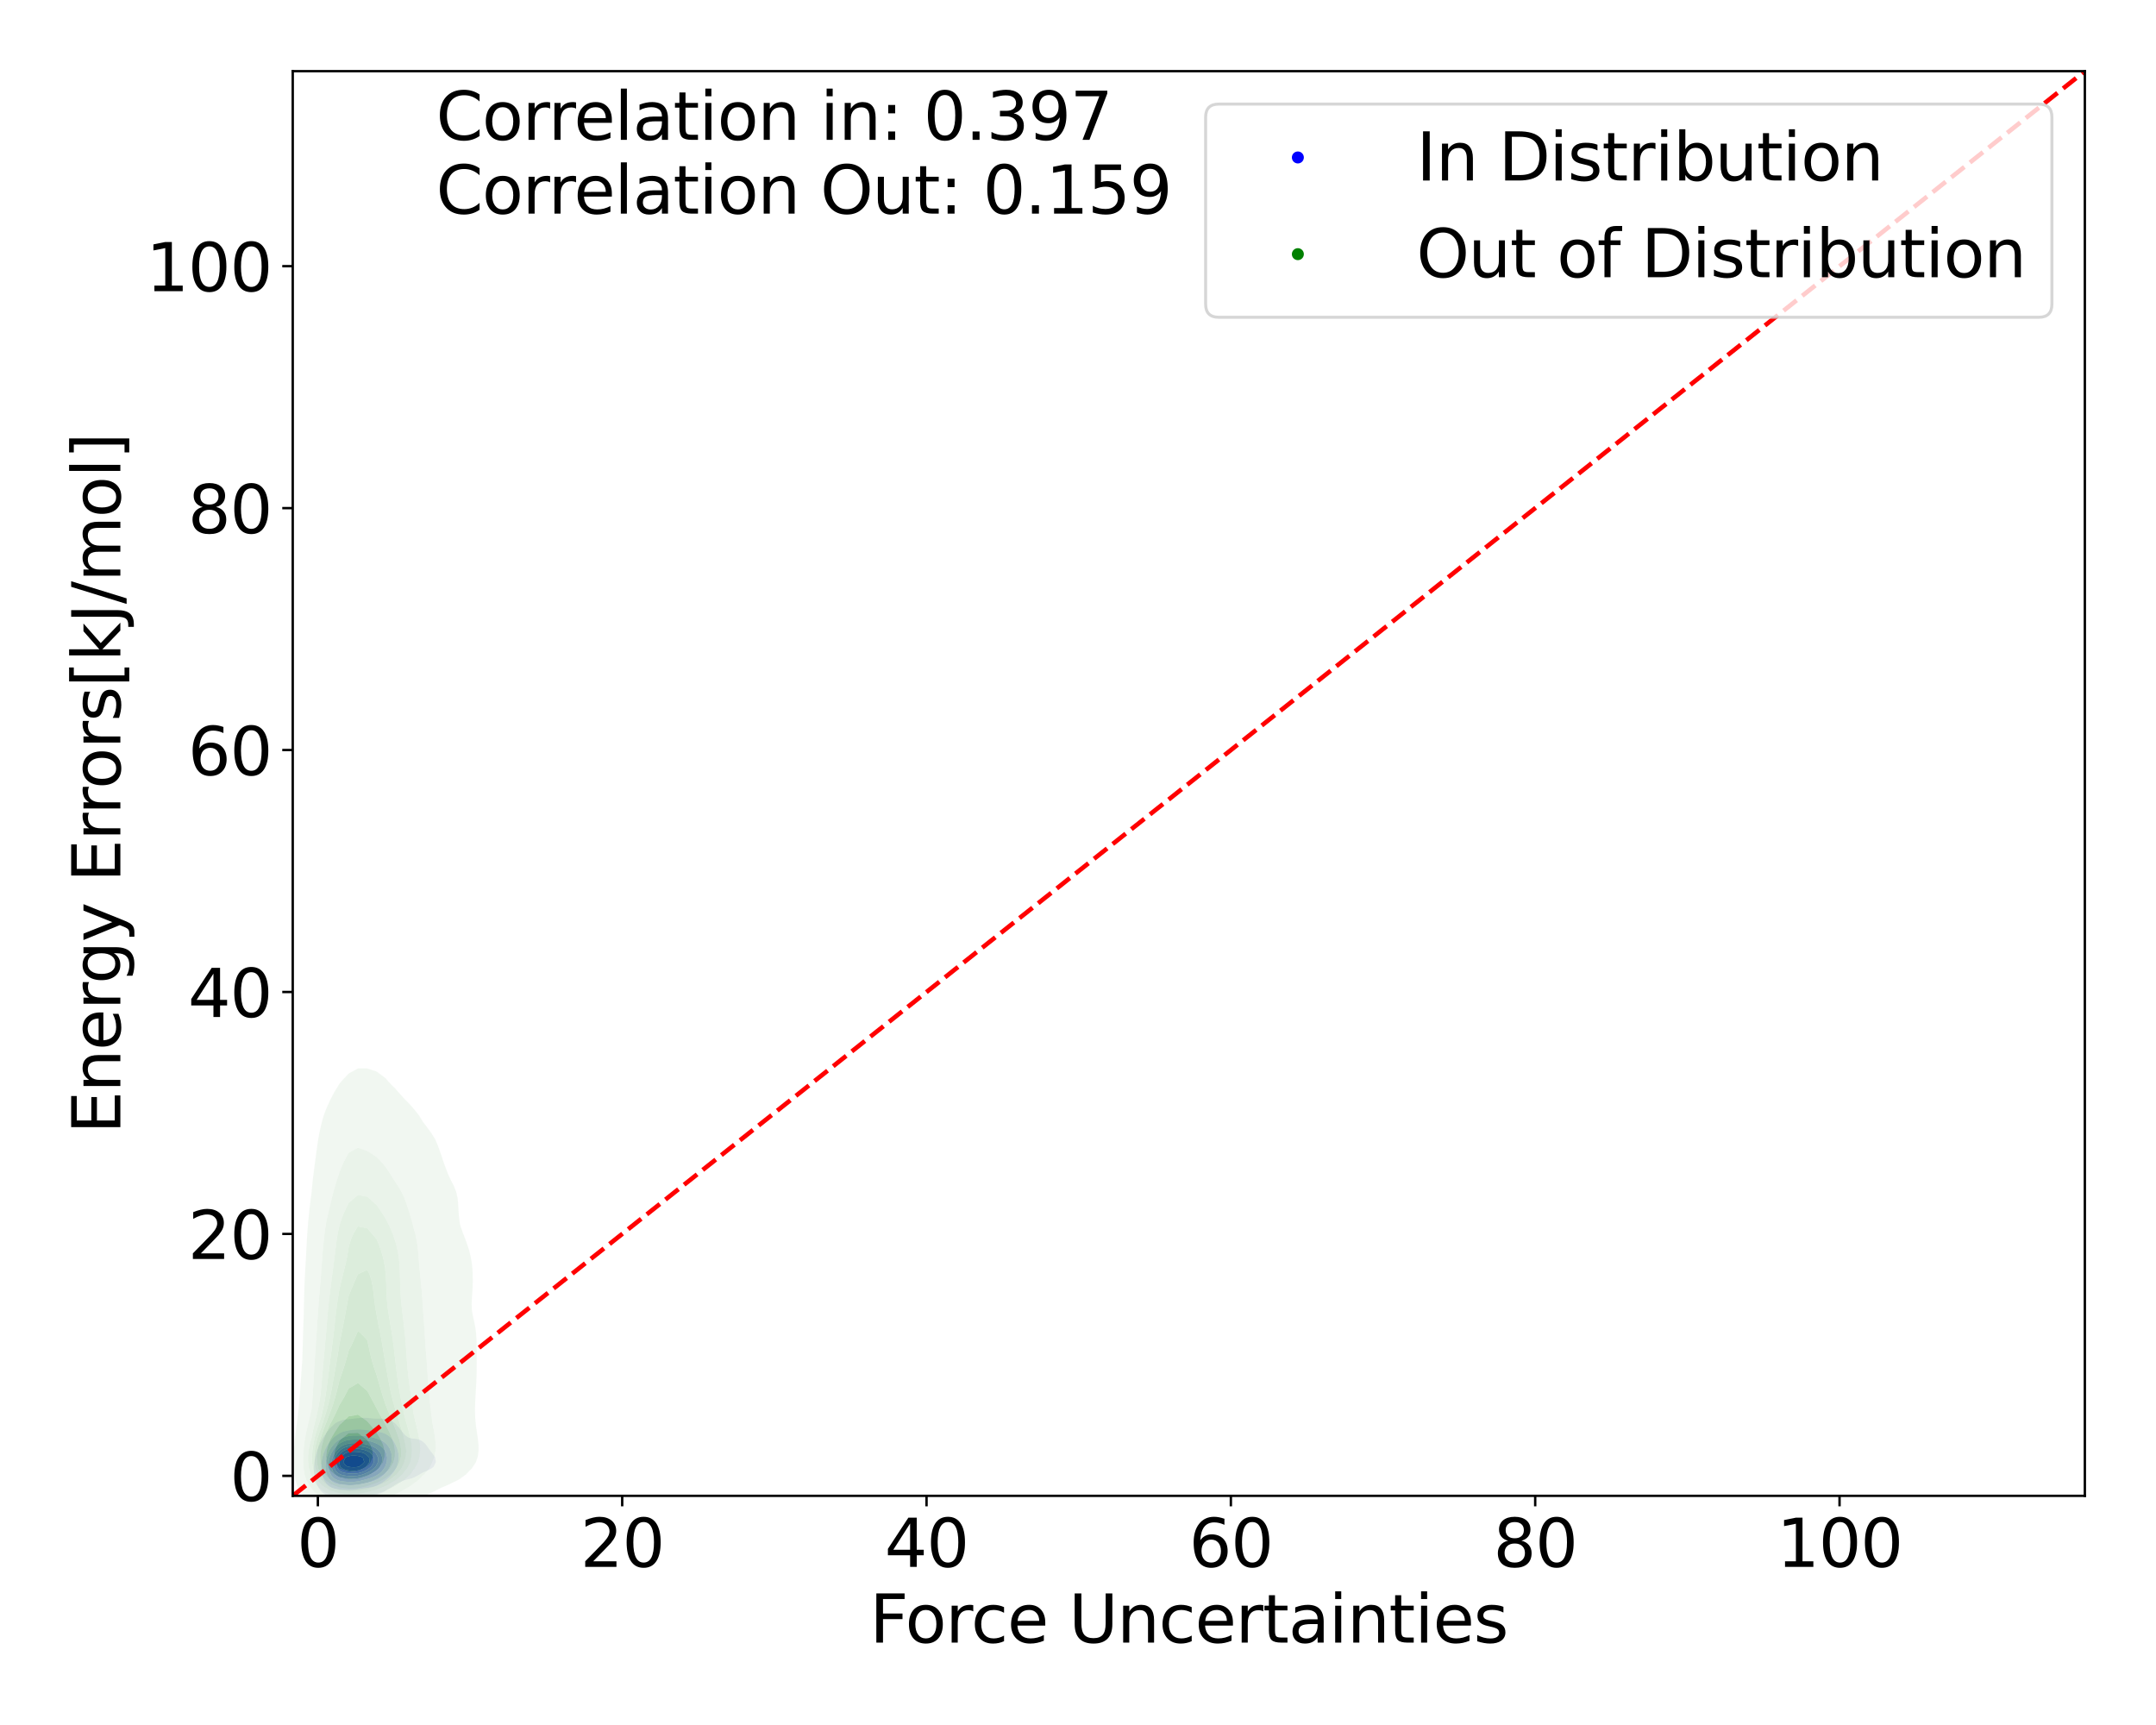 <?xml version="1.0" encoding="utf-8" standalone="no"?>
<!DOCTYPE svg PUBLIC "-//W3C//DTD SVG 1.1//EN"
  "http://www.w3.org/Graphics/SVG/1.1/DTD/svg11.dtd">
<svg xmlns:xlink="http://www.w3.org/1999/xlink" width="720pt" height="576pt" viewBox="0 0 720 576" xmlns="http://www.w3.org/2000/svg" version="1.1">
 <defs>
  <style type="text/css">*{stroke-linejoin: round; stroke-linecap: butt}</style>
 </defs>
 <g id="figure_1">
  <g id="patch_1">
   <path d="M 0 576 
L 720 576 
L 720 0 
L 0 0 
z
" style="fill: #ffffff"/>
  </g>
  <g id="axes_1">
   <g id="patch_2">
    <path d="M 97.76 499.48 
L 696.24 499.48 
L 696.24 23.76 
L 97.76 23.76 
z
" style="fill: #ffffff"/>
   </g>
   <g id="QuadContourSet_1">
    <path d="M 108.496 498.985 
L 109.024 499.339 
L 109.552 499.6 
L 110.08 499.791 
L 110.608 499.932 
L 111.135 500.034 
L 111.663 500.109 
L 112.191 500.162 
L 112.719 500.201 
L 113.247 500.229 
L 113.774 500.25 
L 114.302 500.265 
L 114.83 500.277 
L 115.358 500.285 
L 115.886 500.286 
L 116.414 500.281 
L 116.941 500.267 
L 117.469 500.244 
L 117.997 500.211 
L 118.525 500.17 
L 119.053 500.121 
L 119.58 500.069 
L 120.108 500.015 
L 120.636 499.964 
L 121.164 499.917 
L 121.692 499.875 
L 122.219 499.835 
L 122.747 499.793 
L 123.275 499.742 
L 123.803 499.675 
L 124.331 499.585 
L 124.859 499.463 
L 125.386 499.302 
L 125.914 499.095 
L 126.442 498.83 
L 126.497 498.799 
L 126.97 498.646 
L 127.498 498.442 
L 128.025 498.198 
L 128.553 497.908 
L 129.081 497.566 
L 129.468 497.285 
L 129.609 497.219 
L 130.137 496.962 
L 130.665 496.669 
L 131.192 496.34 
L 131.72 495.975 
L 132.013 495.772 
L 132.248 495.647 
L 132.776 495.371 
L 133.304 495.089 
L 133.831 494.815 
L 134.359 494.565 
L 134.887 494.35 
L 135.163 494.258 
L 135.415 494.182 
L 135.943 494.046 
L 136.471 493.913 
L 136.998 493.77 
L 137.526 493.603 
L 138.054 493.403 
L 138.582 493.166 
L 139.11 492.891 
L 139.373 492.744 
L 139.637 492.593 
L 140.165 492.29 
L 140.693 491.987 
L 141.221 491.702 
L 141.749 491.449 
L 142.277 491.232 
L 142.281 491.23 
L 142.804 490.99 
L 143.332 490.74 
L 143.86 490.451 
L 144.388 490.097 
L 144.85 489.716 
L 144.916 489.595 
L 145.443 488.464 
L 145.552 488.202 
L 145.443 487.419 
L 145.331 486.688 
L 144.916 486.065 
L 144.388 485.306 
L 144.303 485.175 
L 143.86 484.669 
L 143.332 483.941 
L 143.162 483.661 
L 142.804 483.173 
L 142.277 482.451 
L 142.037 482.147 
L 141.749 481.85 
L 141.221 481.397 
L 140.693 481.053 
L 140.165 480.803 
L 139.645 480.633 
L 139.637 480.631 
L 139.11 480.513 
L 138.582 480.439 
L 138.054 480.386 
L 137.526 480.324 
L 136.998 480.217 
L 136.471 480.03 
L 135.943 479.735 
L 135.415 479.327 
L 135.206 479.119 
L 134.887 478.779 
L 134.359 478.141 
L 133.915 477.605 
L 133.831 477.493 
L 133.304 476.778 
L 132.776 476.179 
L 132.691 476.091 
L 132.248 475.567 
L 131.72 475.071 
L 131.192 474.7 
L 130.966 474.578 
L 130.665 474.375 
L 130.137 474.112 
L 129.609 473.934 
L 129.081 473.823 
L 128.553 473.761 
L 128.025 473.733 
L 127.498 473.726 
L 126.97 473.728 
L 126.442 473.729 
L 125.914 473.722 
L 125.386 473.702 
L 124.859 473.668 
L 124.331 473.624 
L 123.803 473.573 
L 123.275 473.522 
L 122.747 473.479 
L 122.219 473.448 
L 121.692 473.433 
L 121.164 473.436 
L 120.636 473.456 
L 120.108 473.492 
L 119.58 473.54 
L 119.053 473.596 
L 118.525 473.658 
L 117.997 473.721 
L 117.469 473.781 
L 116.941 473.838 
L 116.414 473.892 
L 115.886 473.945 
L 115.358 474.007 
L 114.83 474.087 
L 114.302 474.204 
L 113.774 474.374 
L 113.331 474.578 
L 113.247 474.603 
L 112.719 474.815 
L 112.191 475.111 
L 111.663 475.512 
L 111.135 476.046 
L 111.096 476.091 
L 110.608 476.499 
L 110.08 477.076 
L 109.693 477.605 
L 109.552 477.752 
L 109.024 478.387 
L 108.558 479.119 
L 108.496 479.199 
L 107.968 479.956 
L 107.595 480.633 
L 107.441 480.889 
L 106.913 481.909 
L 106.801 482.147 
L 106.385 483.073 
L 106.149 483.661 
L 105.857 484.518 
L 105.639 485.175 
L 105.329 486.445 
L 105.266 486.688 
L 104.993 488.202 
L 104.864 489.716 
L 104.859 491.23 
L 104.993 492.744 
L 105.329 494.258 
L 105.329 494.258 
L 105.857 495.744 
L 105.868 495.772 
L 106.385 496.787 
L 106.731 497.285 
L 106.913 497.546 
L 107.441 498.171 
L 107.968 498.608 
L 108.273 498.799 
z
M 112.777 497.285 
L 112.719 497.278 
L 112.191 497.194 
L 111.663 497.077 
L 111.135 496.913 
L 110.608 496.687 
L 110.08 496.377 
L 109.552 495.953 
L 109.368 495.772 
L 109.024 495.434 
L 108.496 494.74 
L 108.209 494.258 
L 107.968 493.723 
L 107.602 492.744 
L 107.441 491.931 
L 107.304 491.23 
L 107.229 489.716 
L 107.349 488.202 
L 107.441 487.738 
L 107.633 486.688 
L 107.968 485.588 
L 108.097 485.175 
L 108.496 484.204 
L 108.748 483.661 
L 109.024 483.125 
L 109.552 482.268 
L 109.636 482.147 
L 110.08 481.48 
L 110.608 480.857 
L 110.834 480.633 
L 111.135 480.278 
L 111.663 479.764 
L 112.191 479.368 
L 112.608 479.119 
L 112.719 479.03 
L 113.247 478.664 
L 113.774 478.379 
L 114.302 478.157 
L 114.83 477.981 
L 115.358 477.842 
L 115.886 477.729 
L 116.414 477.639 
L 116.652 477.605 
L 116.941 477.543 
L 117.469 477.454 
L 117.997 477.385 
L 118.525 477.336 
L 119.053 477.304 
L 119.58 477.288 
L 120.108 477.289 
L 120.636 477.305 
L 121.164 477.338 
L 121.692 477.386 
L 122.219 477.448 
L 122.747 477.523 
L 123.248 477.605 
L 123.275 477.608 
L 123.803 477.672 
L 124.331 477.742 
L 124.859 477.816 
L 125.386 477.896 
L 125.914 477.983 
L 126.442 478.079 
L 126.97 478.189 
L 127.498 478.322 
L 128.025 478.489 
L 128.553 478.704 
L 129.081 478.985 
L 129.285 479.119 
L 129.609 479.307 
L 130.137 479.699 
L 130.665 480.216 
L 131.007 480.633 
L 131.192 480.867 
L 131.72 481.661 
L 131.994 482.147 
L 132.248 482.707 
L 132.641 483.661 
L 132.776 484.19 
L 133.034 485.175 
L 133.167 486.688 
L 133.023 488.202 
L 132.776 488.99 
L 132.552 489.716 
L 132.248 490.299 
L 131.72 491.223 
L 131.716 491.23 
L 131.192 491.954 
L 130.665 492.575 
L 130.513 492.744 
L 130.137 493.15 
L 129.609 493.656 
L 129.081 494.089 
L 128.856 494.258 
L 128.553 494.517 
L 128.025 494.918 
L 127.498 495.254 
L 126.97 495.534 
L 126.442 495.766 
L 126.428 495.772 
L 125.914 496.034 
L 125.386 496.249 
L 124.859 496.42 
L 124.331 496.555 
L 123.803 496.664 
L 123.275 496.755 
L 122.747 496.836 
L 122.219 496.913 
L 121.692 496.99 
L 121.164 497.067 
L 120.636 497.143 
L 120.108 497.217 
L 119.58 497.285 
L 119.58 497.285 
L 119.053 497.384 
L 118.525 497.464 
L 117.997 497.523 
L 117.469 497.562 
L 116.941 497.582 
L 116.414 497.585 
L 115.886 497.575 
L 115.358 497.555 
L 114.83 497.526 
L 114.302 497.487 
L 113.774 497.436 
L 113.247 497.368 
z
" clip-path="url(#p5fa02753d5)" style="fill: #e4e4f3"/>
    <path d="M 113.247 497.368 
L 113.774 497.436 
L 114.302 497.487 
L 114.83 497.526 
L 115.358 497.555 
L 115.886 497.575 
L 116.414 497.585 
L 116.941 497.582 
L 117.469 497.562 
L 117.997 497.523 
L 118.525 497.464 
L 119.053 497.384 
L 119.58 497.285 
L 119.58 497.285 
L 120.108 497.217 
L 120.636 497.143 
L 121.164 497.067 
L 121.692 496.99 
L 122.219 496.913 
L 122.747 496.836 
L 123.275 496.755 
L 123.803 496.664 
L 124.331 496.555 
L 124.859 496.42 
L 125.386 496.249 
L 125.914 496.034 
L 126.428 495.772 
L 126.442 495.766 
L 126.97 495.534 
L 127.498 495.254 
L 128.025 494.918 
L 128.553 494.517 
L 128.856 494.258 
L 129.081 494.089 
L 129.609 493.656 
L 130.137 493.15 
L 130.513 492.744 
L 130.665 492.575 
L 131.192 491.954 
L 131.716 491.23 
L 131.72 491.223 
L 132.248 490.299 
L 132.552 489.716 
L 132.776 488.99 
L 133.023 488.202 
L 133.167 486.688 
L 133.034 485.175 
L 132.776 484.19 
L 132.641 483.661 
L 132.248 482.707 
L 131.994 482.147 
L 131.72 481.661 
L 131.192 480.867 
L 131.007 480.633 
L 130.665 480.216 
L 130.137 479.699 
L 129.609 479.307 
L 129.285 479.119 
L 129.081 478.985 
L 128.553 478.704 
L 128.025 478.489 
L 127.498 478.322 
L 126.97 478.189 
L 126.442 478.079 
L 125.914 477.983 
L 125.386 477.896 
L 124.859 477.816 
L 124.331 477.742 
L 123.803 477.672 
L 123.275 477.608 
L 123.248 477.605 
L 122.747 477.523 
L 122.219 477.448 
L 121.692 477.386 
L 121.164 477.338 
L 120.636 477.305 
L 120.108 477.289 
L 119.58 477.288 
L 119.053 477.304 
L 118.525 477.336 
L 117.997 477.385 
L 117.469 477.454 
L 116.941 477.543 
L 116.652 477.605 
L 116.414 477.639 
L 115.886 477.729 
L 115.358 477.842 
L 114.83 477.981 
L 114.302 478.157 
L 113.774 478.379 
L 113.247 478.664 
L 112.719 479.03 
L 112.608 479.119 
L 112.191 479.368 
L 111.663 479.764 
L 111.135 480.278 
L 110.834 480.633 
L 110.608 480.857 
L 110.08 481.48 
L 109.636 482.147 
L 109.552 482.268 
L 109.024 483.125 
L 108.748 483.661 
L 108.496 484.204 
L 108.097 485.175 
L 107.968 485.588 
L 107.633 486.688 
L 107.441 487.738 
L 107.349 488.202 
L 107.229 489.716 
L 107.304 491.23 
L 107.441 491.931 
L 107.602 492.744 
L 107.968 493.723 
L 108.209 494.258 
L 108.496 494.74 
L 109.024 495.434 
L 109.368 495.772 
L 109.552 495.953 
L 110.08 496.377 
L 110.608 496.687 
L 111.135 496.913 
L 111.663 497.077 
L 112.191 497.194 
L 112.719 497.278 
L 112.777 497.285 
z
M 114.302 495.772 
L 114.302 495.772 
L 113.774 495.716 
L 113.247 495.639 
L 112.719 495.531 
L 112.191 495.379 
L 111.663 495.168 
L 111.135 494.876 
L 110.608 494.474 
L 110.382 494.258 
L 110.08 493.932 
L 109.552 493.175 
L 109.315 492.744 
L 109.024 491.899 
L 108.825 491.23 
L 108.667 489.716 
L 108.756 488.202 
L 109.024 486.931 
L 109.074 486.688 
L 109.552 485.334 
L 109.612 485.175 
L 110.08 484.232 
L 110.416 483.661 
L 110.608 483.361 
L 111.135 482.646 
L 111.598 482.147 
L 111.663 482.072 
L 112.191 481.531 
L 112.719 481.106 
L 113.247 480.769 
L 113.502 480.633 
L 113.774 480.454 
L 114.302 480.168 
L 114.83 479.943 
L 115.358 479.767 
L 115.886 479.629 
L 116.414 479.523 
L 116.941 479.444 
L 117.469 479.386 
L 117.997 479.348 
L 118.525 479.326 
L 119.053 479.319 
L 119.58 479.326 
L 120.108 479.345 
L 120.636 479.376 
L 121.164 479.418 
L 121.692 479.472 
L 122.219 479.537 
L 122.747 479.615 
L 123.275 479.707 
L 123.803 479.812 
L 124.331 479.932 
L 124.859 480.068 
L 125.386 480.221 
L 125.914 480.396 
L 126.442 480.598 
L 126.526 480.633 
L 126.97 480.802 
L 127.498 481.043 
L 128.025 481.343 
L 128.553 481.722 
L 129.023 482.147 
L 129.081 482.207 
L 129.609 482.841 
L 130.131 483.661 
L 130.137 483.674 
L 130.665 485.096 
L 130.691 485.175 
L 130.882 486.688 
L 130.729 488.202 
L 130.665 488.398 
L 130.225 489.716 
L 130.137 489.877 
L 129.609 490.785 
L 129.324 491.23 
L 129.081 491.533 
L 128.553 492.129 
L 128.025 492.64 
L 127.908 492.744 
L 127.498 493.094 
L 126.97 493.478 
L 126.442 493.797 
L 125.914 494.061 
L 125.437 494.258 
L 125.386 494.282 
L 124.859 494.497 
L 124.331 494.676 
L 123.803 494.828 
L 123.275 494.963 
L 122.747 495.088 
L 122.219 495.206 
L 121.692 495.321 
L 121.164 495.43 
L 120.636 495.533 
L 120.108 495.626 
L 119.58 495.708 
L 119.087 495.772 
L 119.053 495.778 
L 118.525 495.85 
L 117.997 495.898 
L 117.469 495.924 
L 116.941 495.931 
L 116.414 495.922 
L 115.886 495.901 
L 115.358 495.869 
L 114.83 495.827 
z
" clip-path="url(#p5fa02753d5)" style="fill: #c9c9f5"/>
    <path d="M 114.83 495.827 
L 115.358 495.869 
L 115.886 495.901 
L 116.414 495.922 
L 116.941 495.931 
L 117.469 495.924 
L 117.997 495.898 
L 118.525 495.85 
L 119.053 495.778 
L 119.087 495.772 
L 119.58 495.708 
L 120.108 495.626 
L 120.636 495.533 
L 121.164 495.43 
L 121.692 495.321 
L 122.219 495.206 
L 122.747 495.088 
L 123.275 494.963 
L 123.803 494.828 
L 124.331 494.676 
L 124.859 494.497 
L 125.386 494.282 
L 125.437 494.258 
L 125.914 494.061 
L 126.442 493.797 
L 126.97 493.478 
L 127.498 493.094 
L 127.908 492.744 
L 128.025 492.64 
L 128.553 492.129 
L 129.081 491.533 
L 129.324 491.23 
L 129.609 490.785 
L 130.137 489.877 
L 130.225 489.716 
L 130.665 488.398 
L 130.729 488.202 
L 130.882 486.688 
L 130.691 485.175 
L 130.665 485.096 
L 130.137 483.674 
L 130.131 483.661 
L 129.609 482.841 
L 129.081 482.207 
L 129.023 482.147 
L 128.553 481.722 
L 128.025 481.343 
L 127.498 481.043 
L 126.97 480.802 
L 126.526 480.633 
L 126.442 480.598 
L 125.914 480.396 
L 125.386 480.221 
L 124.859 480.068 
L 124.331 479.932 
L 123.803 479.812 
L 123.275 479.707 
L 122.747 479.615 
L 122.219 479.537 
L 121.692 479.472 
L 121.164 479.418 
L 120.636 479.376 
L 120.108 479.345 
L 119.58 479.326 
L 119.053 479.319 
L 118.525 479.326 
L 117.997 479.348 
L 117.469 479.386 
L 116.941 479.444 
L 116.414 479.523 
L 115.886 479.629 
L 115.358 479.767 
L 114.83 479.943 
L 114.302 480.168 
L 113.774 480.454 
L 113.502 480.633 
L 113.247 480.769 
L 112.719 481.106 
L 112.191 481.531 
L 111.663 482.072 
L 111.598 482.147 
L 111.135 482.646 
L 110.608 483.361 
L 110.416 483.661 
L 110.08 484.232 
L 109.612 485.175 
L 109.552 485.334 
L 109.074 486.688 
L 109.024 486.931 
L 108.756 488.202 
L 108.667 489.716 
L 108.825 491.23 
L 109.024 491.899 
L 109.315 492.744 
L 109.552 493.175 
L 110.08 493.932 
L 110.382 494.258 
L 110.608 494.474 
L 111.135 494.876 
L 111.663 495.168 
L 112.191 495.379 
L 112.719 495.531 
L 113.247 495.639 
L 113.774 495.716 
L 114.302 495.772 
L 114.302 495.772 
z
M 112.82 494.258 
L 112.719 494.226 
L 112.191 494.001 
L 111.663 493.684 
L 111.135 493.242 
L 110.696 492.744 
L 110.608 492.605 
L 110.08 491.551 
L 109.95 491.23 
L 109.69 489.716 
L 109.749 488.202 
L 110.08 486.712 
L 110.085 486.688 
L 110.608 485.381 
L 110.699 485.175 
L 111.135 484.422 
L 111.663 483.677 
L 111.676 483.661 
L 112.191 483.056 
L 112.719 482.561 
L 113.247 482.164 
L 113.272 482.147 
L 113.774 481.793 
L 114.302 481.497 
L 114.83 481.265 
L 115.358 481.083 
L 115.886 480.943 
L 116.414 480.837 
L 116.941 480.761 
L 117.469 480.71 
L 117.997 480.679 
L 118.525 480.667 
L 119.053 480.67 
L 119.58 480.686 
L 120.108 480.715 
L 120.636 480.756 
L 121.164 480.808 
L 121.692 480.874 
L 122.219 480.954 
L 122.747 481.051 
L 123.275 481.167 
L 123.803 481.303 
L 124.331 481.461 
L 124.859 481.645 
L 125.386 481.858 
L 125.914 482.105 
L 125.996 482.147 
L 126.442 482.384 
L 126.97 482.717 
L 127.498 483.123 
L 128.025 483.628 
L 128.056 483.661 
L 128.553 484.406 
L 128.962 485.175 
L 129.081 485.692 
L 129.287 486.688 
L 129.172 488.202 
L 129.081 488.462 
L 128.627 489.716 
L 128.553 489.834 
L 128.025 490.625 
L 127.564 491.23 
L 127.498 491.299 
L 126.97 491.793 
L 126.442 492.211 
L 125.914 492.561 
L 125.591 492.744 
L 125.386 492.856 
L 124.859 493.11 
L 124.331 493.326 
L 123.803 493.515 
L 123.275 493.685 
L 122.747 493.842 
L 122.219 493.989 
L 121.692 494.128 
L 121.164 494.258 
L 121.164 494.258 
L 120.636 494.403 
L 120.108 494.529 
L 119.58 494.634 
L 119.053 494.715 
L 118.525 494.773 
L 117.997 494.809 
L 117.469 494.823 
L 116.941 494.821 
L 116.414 494.805 
L 115.886 494.778 
L 115.358 494.74 
L 114.83 494.69 
L 114.302 494.623 
L 113.774 494.53 
L 113.247 494.401 
z
" clip-path="url(#p5fa02753d5)" style="fill: #adadf6"/>
    <path d="M 113.247 494.401 
L 113.774 494.53 
L 114.302 494.623 
L 114.83 494.69 
L 115.358 494.74 
L 115.886 494.778 
L 116.414 494.805 
L 116.941 494.821 
L 117.469 494.823 
L 117.997 494.809 
L 118.525 494.773 
L 119.053 494.715 
L 119.58 494.634 
L 120.108 494.529 
L 120.636 494.403 
L 121.164 494.258 
L 121.164 494.258 
L 121.692 494.128 
L 122.219 493.989 
L 122.747 493.842 
L 123.275 493.685 
L 123.803 493.515 
L 124.331 493.326 
L 124.859 493.11 
L 125.386 492.856 
L 125.591 492.744 
L 125.914 492.561 
L 126.442 492.211 
L 126.97 491.793 
L 127.498 491.299 
L 127.564 491.23 
L 128.025 490.625 
L 128.553 489.834 
L 128.627 489.716 
L 129.081 488.462 
L 129.172 488.202 
L 129.287 486.688 
L 129.081 485.692 
L 128.962 485.175 
L 128.553 484.406 
L 128.056 483.661 
L 128.025 483.628 
L 127.498 483.123 
L 126.97 482.717 
L 126.442 482.384 
L 125.996 482.147 
L 125.914 482.105 
L 125.386 481.858 
L 124.859 481.645 
L 124.331 481.461 
L 123.803 481.303 
L 123.275 481.167 
L 122.747 481.051 
L 122.219 480.954 
L 121.692 480.874 
L 121.164 480.808 
L 120.636 480.756 
L 120.108 480.715 
L 119.58 480.686 
L 119.053 480.67 
L 118.525 480.667 
L 117.997 480.679 
L 117.469 480.71 
L 116.941 480.761 
L 116.414 480.837 
L 115.886 480.943 
L 115.358 481.083 
L 114.83 481.265 
L 114.302 481.497 
L 113.774 481.793 
L 113.272 482.147 
L 113.247 482.164 
L 112.719 482.561 
L 112.191 483.056 
L 111.676 483.661 
L 111.663 483.677 
L 111.135 484.422 
L 110.699 485.175 
L 110.608 485.381 
L 110.085 486.688 
L 110.08 486.712 
L 109.749 488.202 
L 109.69 489.716 
L 109.95 491.23 
L 110.08 491.551 
L 110.608 492.605 
L 110.696 492.744 
L 111.135 493.242 
L 111.663 493.684 
L 112.191 494.001 
L 112.719 494.226 
L 112.82 494.258 
z
M 112.405 492.744 
L 112.191 492.583 
L 111.663 492.045 
L 111.135 491.279 
L 111.108 491.23 
L 110.688 489.716 
L 110.7 488.202 
L 111.056 486.688 
L 111.135 486.503 
L 111.663 485.39 
L 111.778 485.175 
L 112.191 484.59 
L 112.719 483.972 
L 113.036 483.661 
L 113.247 483.468 
L 113.774 483.066 
L 114.302 482.747 
L 114.83 482.494 
L 115.358 482.297 
L 115.886 482.147 
L 115.886 482.147 
L 116.414 482.025 
L 116.941 481.941 
L 117.469 481.888 
L 117.997 481.861 
L 118.525 481.856 
L 119.053 481.867 
L 119.58 481.895 
L 120.108 481.936 
L 120.636 481.992 
L 121.164 482.065 
L 121.642 482.147 
L 121.692 482.155 
L 122.219 482.257 
L 122.747 482.384 
L 123.275 482.537 
L 123.803 482.722 
L 124.331 482.942 
L 124.859 483.2 
L 125.386 483.503 
L 125.63 483.661 
L 125.914 483.892 
L 126.442 484.389 
L 126.97 484.992 
L 127.11 485.175 
L 127.498 486.189 
L 127.662 486.688 
L 127.605 488.202 
L 127.498 488.475 
L 126.974 489.716 
L 126.97 489.722 
L 126.442 490.356 
L 125.914 490.899 
L 125.545 491.23 
L 125.386 491.341 
L 124.859 491.673 
L 124.331 491.961 
L 123.803 492.216 
L 123.275 492.446 
L 122.747 492.657 
L 122.519 492.744 
L 122.219 492.857 
L 121.692 493.044 
L 121.164 493.212 
L 120.636 493.359 
L 120.108 493.484 
L 119.58 493.585 
L 119.053 493.661 
L 118.525 493.711 
L 117.997 493.738 
L 117.469 493.745 
L 116.941 493.736 
L 116.414 493.713 
L 115.886 493.678 
L 115.358 493.631 
L 114.83 493.568 
L 114.302 493.48 
L 113.774 493.356 
L 113.247 493.182 
L 112.719 492.938 
z
" clip-path="url(#p5fa02753d5)" style="fill: #8e8ef8"/>
    <path d="M 112.719 492.938 
L 113.247 493.182 
L 113.774 493.356 
L 114.302 493.48 
L 114.83 493.568 
L 115.358 493.631 
L 115.886 493.678 
L 116.414 493.713 
L 116.941 493.736 
L 117.469 493.745 
L 117.997 493.738 
L 118.525 493.711 
L 119.053 493.661 
L 119.58 493.585 
L 120.108 493.484 
L 120.636 493.359 
L 121.164 493.212 
L 121.692 493.044 
L 122.219 492.857 
L 122.519 492.744 
L 122.747 492.657 
L 123.275 492.446 
L 123.803 492.216 
L 124.331 491.961 
L 124.859 491.673 
L 125.386 491.341 
L 125.545 491.23 
L 125.914 490.899 
L 126.442 490.356 
L 126.97 489.722 
L 126.974 489.716 
L 127.498 488.475 
L 127.605 488.202 
L 127.662 486.688 
L 127.498 486.189 
L 127.11 485.175 
L 126.97 484.992 
L 126.442 484.389 
L 125.914 483.892 
L 125.63 483.661 
L 125.386 483.503 
L 124.859 483.2 
L 124.331 482.942 
L 123.803 482.722 
L 123.275 482.537 
L 122.747 482.384 
L 122.219 482.257 
L 121.692 482.155 
L 121.642 482.147 
L 121.164 482.065 
L 120.636 481.992 
L 120.108 481.936 
L 119.58 481.895 
L 119.053 481.867 
L 118.525 481.856 
L 117.997 481.861 
L 117.469 481.888 
L 116.941 481.941 
L 116.414 482.025 
L 115.886 482.147 
L 115.886 482.147 
L 115.358 482.297 
L 114.83 482.494 
L 114.302 482.747 
L 113.774 483.066 
L 113.247 483.468 
L 113.036 483.661 
L 112.719 483.972 
L 112.191 484.59 
L 111.778 485.175 
L 111.663 485.39 
L 111.135 486.503 
L 111.056 486.688 
L 110.7 488.202 
L 110.688 489.716 
L 111.108 491.23 
L 111.135 491.279 
L 111.663 492.045 
L 112.191 492.583 
L 112.405 492.744 
z
M 115.497 492.744 
L 115.358 492.727 
L 114.83 492.641 
L 114.302 492.519 
L 113.774 492.343 
L 113.247 492.091 
L 112.719 491.732 
L 112.198 491.23 
L 112.191 491.219 
L 111.663 490.056 
L 111.545 489.716 
L 111.496 488.202 
L 111.663 487.523 
L 111.878 486.688 
L 112.191 486.08 
L 112.719 485.193 
L 112.731 485.175 
L 113.247 484.61 
L 113.774 484.141 
L 114.302 483.764 
L 114.48 483.661 
L 114.83 483.472 
L 115.358 483.253 
L 115.886 483.089 
L 116.414 482.972 
L 116.941 482.893 
L 117.469 482.846 
L 117.997 482.824 
L 118.525 482.823 
L 119.053 482.84 
L 119.58 482.871 
L 120.108 482.917 
L 120.636 482.98 
L 121.164 483.062 
L 121.692 483.166 
L 122.219 483.297 
L 122.747 483.461 
L 123.275 483.661 
L 123.275 483.661 
L 123.803 483.933 
L 124.331 484.263 
L 124.859 484.656 
L 125.386 485.122 
L 125.441 485.175 
L 125.914 486.027 
L 126.23 486.688 
L 126.221 488.202 
L 125.914 488.845 
L 125.456 489.716 
L 125.386 489.787 
L 124.859 490.279 
L 124.331 490.711 
L 123.803 491.095 
L 123.604 491.23 
L 123.275 491.406 
L 122.747 491.668 
L 122.219 491.906 
L 121.692 492.121 
L 121.164 492.312 
L 120.636 492.478 
L 120.108 492.617 
L 119.58 492.728 
L 119.477 492.744 
L 119.053 492.807 
L 118.525 492.857 
L 117.997 492.88 
L 117.469 492.88 
L 116.941 492.864 
L 116.414 492.833 
L 115.886 492.788 
z
" clip-path="url(#p5fa02753d5)" style="fill: #7171f9"/>
    <path d="M 115.886 492.788 
L 116.414 492.833 
L 116.941 492.864 
L 117.469 492.88 
L 117.997 492.88 
L 118.525 492.857 
L 119.053 492.807 
L 119.477 492.744 
L 119.58 492.728 
L 120.108 492.617 
L 120.636 492.478 
L 121.164 492.312 
L 121.692 492.121 
L 122.219 491.906 
L 122.747 491.668 
L 123.275 491.406 
L 123.604 491.23 
L 123.803 491.095 
L 124.331 490.711 
L 124.859 490.279 
L 125.386 489.787 
L 125.456 489.716 
L 125.914 488.845 
L 126.221 488.202 
L 126.23 486.688 
L 125.914 486.027 
L 125.441 485.175 
L 125.386 485.122 
L 124.859 484.656 
L 124.331 484.263 
L 123.803 483.933 
L 123.275 483.661 
L 123.275 483.661 
L 122.747 483.461 
L 122.219 483.297 
L 121.692 483.166 
L 121.164 483.062 
L 120.636 482.98 
L 120.108 482.917 
L 119.58 482.871 
L 119.053 482.84 
L 118.525 482.823 
L 117.997 482.824 
L 117.469 482.846 
L 116.941 482.893 
L 116.414 482.972 
L 115.886 483.089 
L 115.358 483.253 
L 114.83 483.472 
L 114.48 483.661 
L 114.302 483.764 
L 113.774 484.141 
L 113.247 484.61 
L 112.731 485.175 
L 112.719 485.193 
L 112.191 486.08 
L 111.878 486.688 
L 111.663 487.523 
L 111.496 488.202 
L 111.545 489.716 
L 111.663 490.056 
L 112.191 491.219 
L 112.198 491.23 
L 112.719 491.732 
L 113.247 492.091 
L 113.774 492.343 
L 114.302 492.519 
L 114.83 492.641 
L 115.358 492.727 
L 115.497 492.744 
z
M 113.549 491.23 
L 113.247 490.954 
L 112.719 490.266 
L 112.417 489.716 
L 112.271 488.202 
L 112.686 486.688 
L 112.719 486.631 
L 113.247 485.827 
L 113.759 485.175 
L 113.774 485.16 
L 114.302 484.749 
L 114.83 484.426 
L 115.358 484.177 
L 115.886 483.992 
L 116.414 483.86 
L 116.941 483.773 
L 117.469 483.723 
L 117.997 483.703 
L 118.525 483.707 
L 119.053 483.729 
L 119.58 483.769 
L 120.108 483.827 
L 120.636 483.907 
L 121.164 484.012 
L 121.692 484.151 
L 122.219 484.329 
L 122.747 484.556 
L 123.275 484.837 
L 123.795 485.175 
L 123.803 485.184 
L 124.331 485.863 
L 124.859 486.688 
L 124.859 486.688 
L 124.888 488.202 
L 124.859 488.256 
L 124.331 489.166 
L 123.983 489.716 
L 123.803 489.866 
L 123.275 490.274 
L 122.747 490.642 
L 122.219 490.975 
L 121.775 491.23 
L 121.692 491.268 
L 121.164 491.48 
L 120.636 491.659 
L 120.108 491.805 
L 119.58 491.916 
L 119.053 491.994 
L 118.525 492.039 
L 117.997 492.057 
L 117.469 492.052 
L 116.941 492.028 
L 116.414 491.989 
L 115.886 491.933 
L 115.358 491.855 
L 114.83 491.745 
L 114.302 491.587 
L 113.774 491.362 
z
" clip-path="url(#p5fa02753d5)" style="fill: #5757fb"/>
    <path d="M 113.774 491.362 
L 114.302 491.587 
L 114.83 491.745 
L 115.358 491.855 
L 115.886 491.933 
L 116.414 491.989 
L 116.941 492.028 
L 117.469 492.052 
L 117.997 492.057 
L 118.525 492.039 
L 119.053 491.994 
L 119.58 491.916 
L 120.108 491.805 
L 120.636 491.659 
L 121.164 491.48 
L 121.692 491.268 
L 121.775 491.23 
L 122.219 490.975 
L 122.747 490.642 
L 123.275 490.274 
L 123.803 489.866 
L 123.983 489.716 
L 124.331 489.166 
L 124.859 488.256 
L 124.888 488.202 
L 124.859 486.688 
L 124.859 486.688 
L 124.331 485.863 
L 123.803 485.184 
L 123.795 485.175 
L 123.275 484.837 
L 122.747 484.556 
L 122.219 484.329 
L 121.692 484.151 
L 121.164 484.012 
L 120.636 483.907 
L 120.108 483.827 
L 119.58 483.769 
L 119.053 483.729 
L 118.525 483.707 
L 117.997 483.703 
L 117.469 483.723 
L 116.941 483.773 
L 116.414 483.86 
L 115.886 483.992 
L 115.358 484.177 
L 114.83 484.426 
L 114.302 484.749 
L 113.774 485.16 
L 113.759 485.175 
L 113.247 485.827 
L 112.719 486.631 
L 112.686 486.688 
L 112.271 488.202 
L 112.417 489.716 
L 112.719 490.266 
L 113.247 490.954 
L 113.549 491.23 
z
M 113.615 489.716 
L 113.247 488.202 
L 113.74 486.688 
L 113.774 486.643 
L 114.302 486.068 
L 114.83 485.605 
L 115.358 485.243 
L 115.491 485.175 
L 115.886 485.032 
L 116.414 484.899 
L 116.941 484.815 
L 117.469 484.767 
L 117.997 484.75 
L 118.525 484.755 
L 119.053 484.78 
L 119.58 484.825 
L 120.108 484.891 
L 120.636 484.985 
L 121.164 485.112 
L 121.361 485.175 
L 121.692 485.336 
L 122.219 485.676 
L 122.747 486.123 
L 123.271 486.688 
L 123.275 486.742 
L 123.384 488.202 
L 123.275 488.371 
L 122.747 489.135 
L 122.315 489.716 
L 122.219 489.782 
L 121.692 490.107 
L 121.164 490.388 
L 120.636 490.625 
L 120.108 490.816 
L 119.58 490.959 
L 119.053 491.056 
L 118.525 491.108 
L 117.997 491.123 
L 117.469 491.107 
L 116.941 491.067 
L 116.414 491.004 
L 115.886 490.913 
L 115.358 490.782 
L 114.83 490.591 
L 114.302 490.307 
L 113.774 489.889 
z
" clip-path="url(#p5fa02753d5)" style="fill: #3c3cfc"/>
    <path d="M 113.774 489.889 
L 114.302 490.307 
L 114.83 490.591 
L 115.358 490.782 
L 115.886 490.913 
L 116.414 491.004 
L 116.941 491.067 
L 117.469 491.107 
L 117.997 491.123 
L 118.525 491.108 
L 119.053 491.056 
L 119.58 490.959 
L 120.108 490.816 
L 120.636 490.625 
L 121.164 490.388 
L 121.692 490.107 
L 122.219 489.782 
L 122.315 489.716 
L 122.747 489.135 
L 123.275 488.371 
L 123.384 488.202 
L 123.275 486.742 
L 123.271 486.688 
L 122.747 486.123 
L 122.219 485.676 
L 121.692 485.336 
L 121.361 485.175 
L 121.164 485.112 
L 120.636 484.985 
L 120.108 484.891 
L 119.58 484.825 
L 119.053 484.78 
L 118.525 484.755 
L 117.997 484.75 
L 117.469 484.767 
L 116.941 484.815 
L 116.414 484.899 
L 115.886 485.032 
L 115.491 485.175 
L 115.358 485.243 
L 114.83 485.605 
L 114.302 486.068 
L 113.774 486.643 
L 113.74 486.688 
L 113.247 488.202 
L 113.615 489.716 
z
M 116.103 489.716 
L 115.886 489.607 
L 115.358 489.203 
L 114.83 488.55 
L 114.644 488.202 
L 114.83 487.771 
L 115.358 486.741 
L 115.392 486.688 
L 115.886 486.444 
L 116.414 486.262 
L 116.941 486.146 
L 117.469 486.082 
L 117.997 486.057 
L 118.525 486.065 
L 119.053 486.102 
L 119.58 486.173 
L 120.108 486.285 
L 120.636 486.451 
L 121.164 486.688 
L 121.164 486.688 
L 121.647 488.202 
L 121.164 488.714 
L 120.636 489.196 
L 120.108 489.593 
L 119.888 489.716 
L 119.58 489.793 
L 119.053 489.876 
L 118.525 489.917 
L 117.997 489.923 
L 117.469 489.901 
L 116.941 489.854 
L 116.414 489.78 
z
" clip-path="url(#p5fa02753d5)" style="fill: #2121fd"/>
    <path d="M 116.414 489.78 
L 116.941 489.854 
L 117.469 489.901 
L 117.997 489.923 
L 118.525 489.917 
L 119.053 489.876 
L 119.58 489.793 
L 119.888 489.716 
L 120.108 489.593 
L 120.636 489.196 
L 121.164 488.714 
L 121.647 488.202 
L 121.164 486.688 
L 121.164 486.688 
L 120.636 486.451 
L 120.108 486.285 
L 119.58 486.173 
L 119.053 486.102 
L 118.525 486.065 
L 117.997 486.057 
L 117.469 486.082 
L 116.941 486.146 
L 116.414 486.262 
L 115.886 486.444 
L 115.392 486.688 
L 115.358 486.741 
L 114.83 487.771 
L 114.644 488.202 
L 114.83 488.55 
L 115.358 489.203 
L 115.886 489.607 
L 116.103 489.716 
z
" clip-path="url(#p5fa02753d5)" style="fill: #0909ff"/>
   </g>
   <g id="QuadContourSet_2">
    <path d="M 107.147 504.28 
L 110.247 505.339 
L 113.347 505.712 
L 116.447 505.814 
L 119.547 505.744 
L 122.647 505.474 
L 125.747 504.988 
L 128.847 504.229 
L 129.468 504.029 
L 131.947 503.459 
L 135.047 502.261 
L 135.514 502.065 
L 138.147 501.09 
L 140.404 500.101 
L 141.247 499.739 
L 144.347 498.281 
L 144.652 498.138 
L 147.447 496.735 
L 148.792 496.174 
L 150.547 495.361 
L 152.909 494.211 
L 153.647 493.756 
L 155.74 492.247 
L 156.747 491.115 
L 157.593 490.283 
L 158.879 488.32 
L 159.561 486.356 
L 159.821 484.392 
L 159.791 482.429 
L 159.586 480.465 
L 159.3 478.502 
L 159.013 476.538 
L 158.783 474.574 
L 158.649 472.611 
L 158.616 470.647 
L 158.665 468.684 
L 158.764 466.72 
L 158.881 464.756 
L 158.994 462.793 
L 159.086 460.829 
L 159.15 458.865 
L 159.184 456.902 
L 159.197 454.938 
L 159.195 452.975 
L 159.187 451.011 
L 159.166 449.047 
L 159.111 447.084 
L 158.978 445.12 
L 158.718 443.157 
L 158.321 441.193 
L 157.88 439.229 
L 157.574 437.266 
L 157.501 435.302 
L 157.595 433.338 
L 157.734 431.375 
L 157.841 429.411 
L 157.886 427.448 
L 157.856 425.484 
L 157.742 423.52 
L 157.524 421.557 
L 157.18 419.593 
L 156.747 417.836 
L 156.692 417.63 
L 156.071 415.666 
L 155.361 413.702 
L 154.612 411.739 
L 153.901 409.775 
L 153.647 408.892 
L 153.46 407.811 
L 153.233 405.848 
L 153.102 403.884 
L 152.999 401.921 
L 152.798 399.957 
L 152.352 397.993 
L 151.583 396.03 
L 150.553 394.066 
L 150.547 394.057 
L 149.666 392.103 
L 148.881 390.139 
L 148.176 388.175 
L 147.528 386.212 
L 147.447 385.939 
L 146.844 384.248 
L 146.139 382.284 
L 145.274 380.321 
L 144.347 378.829 
L 144.042 378.357 
L 142.61 376.394 
L 141.247 374.638 
L 141.135 374.43 
L 139.934 372.466 
L 138.392 370.503 
L 138.147 370.227 
L 136.652 368.539 
L 135.047 366.911 
L 134.734 366.576 
L 132.981 364.612 
L 131.947 363.4 
L 131.128 362.648 
L 129.287 360.685 
L 128.847 360.12 
L 127.024 358.721 
L 125.747 357.791 
L 122.647 356.765 
L 119.547 356.757 
L 116.447 358.457 
L 116.184 358.721 
L 114.356 360.685 
L 113.347 361.897 
L 112.877 362.648 
L 111.687 364.612 
L 110.648 366.576 
L 110.247 367.37 
L 109.706 368.539 
L 108.845 370.503 
L 108.12 372.466 
L 107.542 374.43 
L 107.147 376.148 
L 107.082 376.394 
L 106.641 378.357 
L 106.291 380.321 
L 105.995 382.284 
L 105.725 384.248 
L 105.461 386.212 
L 105.197 388.175 
L 104.936 390.139 
L 104.685 392.103 
L 104.454 394.066 
L 104.249 396.03 
L 104.07 397.993 
L 104.047 398.278 
L 103.809 399.957 
L 103.563 401.921 
L 103.34 403.884 
L 103.135 405.848 
L 102.946 407.811 
L 102.777 409.775 
L 102.63 411.739 
L 102.505 413.702 
L 102.395 415.666 
L 102.292 417.63 
L 102.187 419.593 
L 102.075 421.557 
L 101.96 423.52 
L 101.85 425.484 
L 101.752 427.448 
L 101.673 429.411 
L 101.611 431.375 
L 101.562 433.338 
L 101.517 435.302 
L 101.47 437.266 
L 101.417 439.229 
L 101.357 441.193 
L 101.293 443.157 
L 101.228 445.12 
L 101.165 447.084 
L 101.104 449.047 
L 101.045 451.011 
L 100.988 452.975 
L 100.947 454.379 
L 100.904 454.938 
L 100.756 456.902 
L 100.613 458.865 
L 100.475 460.829 
L 100.34 462.793 
L 100.201 464.756 
L 100.053 466.72 
L 99.888 468.684 
L 99.697 470.647 
L 99.477 472.611 
L 99.228 474.574 
L 98.966 476.538 
L 98.713 478.502 
L 98.489 480.465 
L 98.309 482.429 
L 98.18 484.392 
L 98.106 486.356 
L 98.092 488.32 
L 98.151 490.283 
L 98.311 492.247 
L 98.631 494.211 
L 99.23 496.174 
L 100.365 498.138 
L 100.947 498.858 
L 101.621 500.101 
L 103.594 502.065 
L 104.047 502.427 
L 106.697 504.029 
z
M 115.973 502.065 
L 113.347 501.932 
L 110.247 501.388 
L 107.498 500.101 
L 107.147 499.93 
L 104.91 498.138 
L 104.047 497.004 
L 103.371 496.174 
L 102.272 494.211 
L 101.685 492.247 
L 101.385 490.283 
L 101.261 488.32 
L 101.262 486.356 
L 101.365 484.392 
L 101.559 482.429 
L 101.84 480.465 
L 102.204 478.502 
L 102.633 476.538 
L 103.103 474.574 
L 103.574 472.611 
L 104.009 470.647 
L 104.047 470.43 
L 104.215 468.684 
L 104.37 466.72 
L 104.498 464.756 
L 104.611 462.793 
L 104.722 460.829 
L 104.836 458.865 
L 104.957 456.902 
L 105.085 454.938 
L 105.216 452.975 
L 105.348 451.011 
L 105.479 449.047 
L 105.608 447.084 
L 105.735 445.12 
L 105.861 443.157 
L 105.987 441.193 
L 106.117 439.229 
L 106.254 437.266 
L 106.402 435.302 
L 106.561 433.338 
L 106.727 431.375 
L 106.897 429.411 
L 107.068 427.448 
L 107.147 426.552 
L 107.216 425.484 
L 107.349 423.52 
L 107.491 421.557 
L 107.641 419.593 
L 107.801 417.63 
L 107.974 415.666 
L 108.168 413.702 
L 108.397 411.739 
L 108.676 409.775 
L 109.015 407.811 
L 109.42 405.848 
L 109.888 403.884 
L 110.247 402.486 
L 110.377 401.921 
L 110.84 399.957 
L 111.346 397.993 
L 111.897 396.03 
L 112.495 394.066 
L 113.139 392.103 
L 113.347 391.477 
L 113.869 390.139 
L 114.719 388.175 
L 115.721 386.212 
L 116.447 384.965 
L 117.628 384.248 
L 119.547 383.228 
L 122.451 384.248 
L 122.647 384.308 
L 125.574 386.212 
L 125.747 386.325 
L 127.565 388.175 
L 128.847 389.79 
L 129.096 390.139 
L 130.409 392.103 
L 131.638 394.066 
L 131.947 394.567 
L 132.931 396.03 
L 134.088 397.993 
L 135.027 399.957 
L 135.047 400.005 
L 135.736 401.921 
L 136.384 403.884 
L 136.995 405.848 
L 137.562 407.811 
L 138.061 409.775 
L 138.147 410.17 
L 138.609 411.739 
L 139.063 413.702 
L 139.386 415.666 
L 139.609 417.63 
L 139.775 419.593 
L 139.927 421.557 
L 140.093 423.52 
L 140.282 425.484 
L 140.487 427.448 
L 140.686 429.411 
L 140.86 431.375 
L 141.006 433.338 
L 141.131 435.302 
L 141.247 437.266 
L 141.247 437.266 
L 141.402 439.229 
L 141.548 441.193 
L 141.683 443.157 
L 141.811 445.12 
L 141.938 447.084 
L 142.073 449.047 
L 142.219 451.011 
L 142.372 452.975 
L 142.522 454.938 
L 142.664 456.902 
L 142.798 458.865 
L 142.932 460.829 
L 143.078 462.793 
L 143.243 464.756 
L 143.43 466.72 
L 143.636 468.684 
L 143.856 470.647 
L 144.085 472.611 
L 144.319 474.574 
L 144.347 474.802 
L 144.681 476.538 
L 145.042 478.502 
L 145.34 480.465 
L 145.505 482.429 
L 145.453 484.392 
L 145.085 486.356 
L 144.347 488.132 
L 144.298 488.32 
L 143.38 490.283 
L 141.744 492.247 
L 141.247 492.67 
L 139.762 494.211 
L 138.147 495.353 
L 137.086 496.174 
L 135.047 497.41 
L 133.717 498.138 
L 131.947 499.025 
L 128.847 500.092 
L 128.809 500.101 
L 125.747 501.052 
L 122.647 501.674 
L 119.547 502.009 
L 117.341 502.065 
L 116.447 502.104 
z
" clip-path="url(#p5fa02753d5)" style="fill: #e5f0e5; fill-opacity: 0.5"/>
    <path d="M 116.447 502.104 
L 117.341 502.065 
L 119.547 502.009 
L 122.647 501.674 
L 125.747 501.052 
L 128.809 500.101 
L 128.847 500.092 
L 131.947 499.025 
L 133.717 498.138 
L 135.047 497.41 
L 137.086 496.174 
L 138.147 495.353 
L 139.762 494.211 
L 141.247 492.67 
L 141.744 492.247 
L 143.38 490.283 
L 144.298 488.32 
L 144.347 488.132 
L 145.085 486.356 
L 145.453 484.392 
L 145.505 482.429 
L 145.34 480.465 
L 145.042 478.502 
L 144.681 476.538 
L 144.347 474.802 
L 144.319 474.574 
L 144.085 472.611 
L 143.856 470.647 
L 143.636 468.684 
L 143.43 466.72 
L 143.243 464.756 
L 143.078 462.793 
L 142.932 460.829 
L 142.798 458.865 
L 142.664 456.902 
L 142.522 454.938 
L 142.372 452.975 
L 142.219 451.011 
L 142.073 449.047 
L 141.938 447.084 
L 141.811 445.12 
L 141.683 443.157 
L 141.548 441.193 
L 141.402 439.229 
L 141.247 437.266 
L 141.247 437.266 
L 141.131 435.302 
L 141.006 433.338 
L 140.86 431.375 
L 140.686 429.411 
L 140.487 427.448 
L 140.282 425.484 
L 140.093 423.52 
L 139.927 421.557 
L 139.775 419.593 
L 139.609 417.63 
L 139.386 415.666 
L 139.063 413.702 
L 138.609 411.739 
L 138.147 410.17 
L 138.061 409.775 
L 137.562 407.811 
L 136.995 405.848 
L 136.384 403.884 
L 135.736 401.921 
L 135.047 400.005 
L 135.027 399.957 
L 134.088 397.993 
L 132.931 396.03 
L 131.947 394.567 
L 131.638 394.066 
L 130.409 392.103 
L 129.096 390.139 
L 128.847 389.79 
L 127.565 388.175 
L 125.747 386.325 
L 125.574 386.212 
L 122.647 384.308 
L 122.451 384.248 
L 119.547 383.228 
L 117.628 384.248 
L 116.447 384.965 
L 115.721 386.212 
L 114.719 388.175 
L 113.869 390.139 
L 113.347 391.477 
L 113.139 392.103 
L 112.495 394.066 
L 111.897 396.03 
L 111.346 397.993 
L 110.84 399.957 
L 110.377 401.921 
L 110.247 402.486 
L 109.888 403.884 
L 109.42 405.848 
L 109.015 407.811 
L 108.676 409.775 
L 108.397 411.739 
L 108.168 413.702 
L 107.974 415.666 
L 107.801 417.63 
L 107.641 419.593 
L 107.491 421.557 
L 107.349 423.52 
L 107.216 425.484 
L 107.147 426.552 
L 107.068 427.448 
L 106.897 429.411 
L 106.727 431.375 
L 106.561 433.338 
L 106.402 435.302 
L 106.254 437.266 
L 106.117 439.229 
L 105.987 441.193 
L 105.861 443.157 
L 105.735 445.12 
L 105.608 447.084 
L 105.479 449.047 
L 105.348 451.011 
L 105.216 452.975 
L 105.085 454.938 
L 104.957 456.902 
L 104.836 458.865 
L 104.722 460.829 
L 104.611 462.793 
L 104.498 464.756 
L 104.37 466.72 
L 104.215 468.684 
L 104.047 470.43 
L 104.009 470.647 
L 103.574 472.611 
L 103.103 474.574 
L 102.633 476.538 
L 102.204 478.502 
L 101.84 480.465 
L 101.559 482.429 
L 101.365 484.392 
L 101.262 486.356 
L 101.261 488.32 
L 101.385 490.283 
L 101.685 492.247 
L 102.272 494.211 
L 103.371 496.174 
L 104.047 497.004 
L 104.91 498.138 
L 107.147 499.93 
L 107.498 500.101 
L 110.247 501.388 
L 113.347 501.932 
L 115.973 502.065 
z
M 116.21 500.101 
L 113.347 499.906 
L 110.247 499.181 
L 108.32 498.138 
L 107.147 497.375 
L 105.88 496.174 
L 104.576 494.211 
L 104.047 492.801 
L 103.771 492.247 
L 103.156 490.283 
L 102.887 488.32 
L 102.863 486.356 
L 103.039 484.392 
L 103.399 482.429 
L 103.938 480.465 
L 104.047 480.122 
L 104.358 478.502 
L 104.787 476.538 
L 105.252 474.574 
L 105.723 472.611 
L 106.167 470.647 
L 106.557 468.684 
L 106.881 466.72 
L 107.147 464.756 
L 107.147 464.756 
L 107.317 462.793 
L 107.48 460.829 
L 107.648 458.865 
L 107.822 456.902 
L 108 454.938 
L 108.181 452.975 
L 108.362 451.011 
L 108.541 449.047 
L 108.718 447.084 
L 108.89 445.12 
L 109.056 443.157 
L 109.219 441.193 
L 109.382 439.229 
L 109.557 437.266 
L 109.753 435.302 
L 109.975 433.338 
L 110.219 431.375 
L 110.247 431.154 
L 110.467 429.411 
L 110.717 427.448 
L 110.967 425.484 
L 111.22 423.52 
L 111.475 421.557 
L 111.726 419.593 
L 111.972 417.63 
L 112.218 415.666 
L 112.486 413.702 
L 112.805 411.739 
L 113.209 409.775 
L 113.347 409.237 
L 113.781 407.811 
L 114.5 405.848 
L 115.35 403.884 
L 116.326 401.921 
L 116.447 401.686 
L 118.451 399.957 
L 119.547 399.01 
L 122.647 399.592 
L 123.064 399.957 
L 125.271 401.921 
L 125.747 402.354 
L 126.852 403.884 
L 128.133 405.848 
L 128.847 407.07 
L 129.26 407.811 
L 130.224 409.775 
L 131.042 411.739 
L 131.747 413.702 
L 131.947 414.342 
L 132.35 415.666 
L 132.813 417.63 
L 133.14 419.593 
L 133.354 421.557 
L 133.483 423.52 
L 133.557 425.484 
L 133.606 427.448 
L 133.657 429.411 
L 133.734 431.375 
L 133.857 433.338 
L 134.029 435.302 
L 134.244 437.266 
L 134.481 439.229 
L 134.719 441.193 
L 134.939 443.157 
L 135.047 444.249 
L 135.149 445.12 
L 135.347 447.084 
L 135.512 449.047 
L 135.656 451.011 
L 135.791 452.975 
L 135.931 454.938 
L 136.092 456.902 
L 136.286 458.865 
L 136.519 460.829 
L 136.784 462.793 
L 137.064 464.756 
L 137.347 466.72 
L 137.626 468.684 
L 137.91 470.647 
L 138.147 472.18 
L 138.236 472.611 
L 138.695 474.574 
L 139.172 476.538 
L 139.626 478.502 
L 140.004 480.465 
L 140.249 482.429 
L 140.309 484.392 
L 140.117 486.356 
L 139.573 488.32 
L 138.495 490.283 
L 138.147 490.698 
L 137.118 492.247 
L 135.047 494.119 
L 134.952 494.211 
L 132.149 496.174 
L 131.947 496.291 
L 128.847 497.778 
L 127.765 498.138 
L 125.747 498.843 
L 122.647 499.616 
L 119.547 500.027 
L 116.97 500.101 
L 116.447 500.124 
z
" clip-path="url(#p5fa02753d5)" style="fill: #d6e9d6; fill-opacity: 0.5"/>
    <path d="M 116.447 500.124 
L 116.97 500.101 
L 119.547 500.027 
L 122.647 499.616 
L 125.747 498.843 
L 127.765 498.138 
L 128.847 497.778 
L 131.947 496.291 
L 132.149 496.174 
L 134.952 494.211 
L 135.047 494.119 
L 137.118 492.247 
L 138.147 490.698 
L 138.495 490.283 
L 139.573 488.32 
L 140.117 486.356 
L 140.309 484.392 
L 140.249 482.429 
L 140.004 480.465 
L 139.626 478.502 
L 139.172 476.538 
L 138.695 474.574 
L 138.236 472.611 
L 138.147 472.18 
L 137.91 470.647 
L 137.626 468.684 
L 137.347 466.72 
L 137.064 464.756 
L 136.784 462.793 
L 136.519 460.829 
L 136.286 458.865 
L 136.092 456.902 
L 135.931 454.938 
L 135.791 452.975 
L 135.656 451.011 
L 135.512 449.047 
L 135.347 447.084 
L 135.149 445.12 
L 135.047 444.249 
L 134.939 443.157 
L 134.719 441.193 
L 134.481 439.229 
L 134.244 437.266 
L 134.029 435.302 
L 133.857 433.338 
L 133.734 431.375 
L 133.657 429.411 
L 133.606 427.448 
L 133.557 425.484 
L 133.483 423.52 
L 133.354 421.557 
L 133.14 419.593 
L 132.813 417.63 
L 132.35 415.666 
L 131.947 414.342 
L 131.747 413.702 
L 131.042 411.739 
L 130.224 409.775 
L 129.26 407.811 
L 128.847 407.07 
L 128.133 405.848 
L 126.852 403.884 
L 125.747 402.354 
L 125.271 401.921 
L 123.064 399.957 
L 122.647 399.592 
L 119.547 399.01 
L 118.451 399.957 
L 116.447 401.686 
L 116.326 401.921 
L 115.35 403.884 
L 114.5 405.848 
L 113.781 407.811 
L 113.347 409.237 
L 113.209 409.775 
L 112.805 411.739 
L 112.486 413.702 
L 112.218 415.666 
L 111.972 417.63 
L 111.726 419.593 
L 111.475 421.557 
L 111.22 423.52 
L 110.967 425.484 
L 110.717 427.448 
L 110.467 429.411 
L 110.247 431.154 
L 110.219 431.375 
L 109.975 433.338 
L 109.753 435.302 
L 109.557 437.266 
L 109.382 439.229 
L 109.219 441.193 
L 109.056 443.157 
L 108.89 445.12 
L 108.718 447.084 
L 108.541 449.047 
L 108.362 451.011 
L 108.181 452.975 
L 108 454.938 
L 107.822 456.902 
L 107.648 458.865 
L 107.48 460.829 
L 107.317 462.793 
L 107.147 464.756 
L 107.147 464.756 
L 106.881 466.72 
L 106.557 468.684 
L 106.167 470.647 
L 105.723 472.611 
L 105.252 474.574 
L 104.787 476.538 
L 104.358 478.502 
L 104.047 480.122 
L 103.938 480.465 
L 103.399 482.429 
L 103.039 484.392 
L 102.863 486.356 
L 102.887 488.32 
L 103.156 490.283 
L 103.771 492.247 
L 104.047 492.801 
L 104.576 494.211 
L 105.88 496.174 
L 107.147 497.375 
L 108.32 498.138 
L 110.247 499.181 
L 113.347 499.906 
L 116.21 500.101 
z
M 111.697 498.138 
L 110.247 497.715 
L 107.853 496.174 
L 107.147 495.541 
L 106.009 494.211 
L 104.99 492.247 
L 104.46 490.283 
L 104.227 488.32 
L 104.198 486.356 
L 104.329 484.392 
L 104.599 482.429 
L 104.997 480.465 
L 105.51 478.502 
L 106.116 476.538 
L 106.781 474.574 
L 107.147 473.459 
L 107.379 472.611 
L 107.847 470.647 
L 108.259 468.684 
L 108.609 466.72 
L 108.907 464.756 
L 109.172 462.793 
L 109.424 460.829 
L 109.676 458.865 
L 109.928 456.902 
L 110.18 454.938 
L 110.247 454.399 
L 110.44 452.975 
L 110.699 451.011 
L 110.95 449.047 
L 111.195 447.084 
L 111.431 445.12 
L 111.659 443.157 
L 111.881 441.193 
L 112.102 439.229 
L 112.334 437.266 
L 112.588 435.302 
L 112.873 433.338 
L 113.194 431.375 
L 113.347 430.512 
L 113.599 429.411 
L 114.065 427.448 
L 114.551 425.484 
L 115.044 423.52 
L 115.516 421.557 
L 115.928 419.593 
L 116.265 417.63 
L 116.447 416.387 
L 116.646 415.666 
L 117.264 413.702 
L 118.117 411.739 
L 119.329 409.775 
L 119.547 409.504 
L 120.875 409.775 
L 122.647 410.147 
L 124.041 411.739 
L 125.747 413.702 
L 125.747 413.702 
L 126.566 415.666 
L 127.268 417.63 
L 127.848 419.593 
L 128.297 421.557 
L 128.614 423.52 
L 128.816 425.484 
L 128.847 425.99 
L 128.933 427.448 
L 129.004 429.411 
L 129.069 431.375 
L 129.168 433.338 
L 129.328 435.302 
L 129.558 437.266 
L 129.851 439.229 
L 130.183 441.193 
L 130.525 443.157 
L 130.848 445.12 
L 131.138 447.084 
L 131.395 449.047 
L 131.629 451.011 
L 131.855 452.975 
L 131.947 453.764 
L 132.082 454.938 
L 132.311 456.902 
L 132.549 458.865 
L 132.81 460.829 
L 133.107 462.793 
L 133.446 464.756 
L 133.82 466.72 
L 134.216 468.684 
L 134.62 470.647 
L 135.029 472.611 
L 135.047 472.691 
L 135.556 474.574 
L 136.112 476.538 
L 136.656 478.502 
L 137.125 480.465 
L 137.452 482.429 
L 137.579 484.392 
L 137.443 486.356 
L 136.962 488.32 
L 135.98 490.283 
L 135.047 491.411 
L 134.448 492.247 
L 132.223 494.211 
L 131.947 494.399 
L 128.847 496.16 
L 128.815 496.174 
L 125.747 497.414 
L 123.045 498.138 
L 122.647 498.255 
L 119.547 498.841 
L 116.447 498.962 
L 113.347 498.643 
z
" clip-path="url(#p5fa02753d5)" style="fill: #c8e2c8; fill-opacity: 0.5"/>
    <path d="M 113.347 498.643 
L 116.447 498.962 
L 119.547 498.841 
L 122.647 498.255 
L 123.045 498.138 
L 125.747 497.414 
L 128.815 496.174 
L 128.847 496.16 
L 131.947 494.399 
L 132.223 494.211 
L 134.448 492.247 
L 135.047 491.411 
L 135.98 490.283 
L 136.962 488.32 
L 137.443 486.356 
L 137.579 484.392 
L 137.452 482.429 
L 137.125 480.465 
L 136.656 478.502 
L 136.112 476.538 
L 135.556 474.574 
L 135.047 472.691 
L 135.029 472.611 
L 134.62 470.647 
L 134.216 468.684 
L 133.82 466.72 
L 133.446 464.756 
L 133.107 462.793 
L 132.81 460.829 
L 132.549 458.865 
L 132.311 456.902 
L 132.082 454.938 
L 131.947 453.764 
L 131.855 452.975 
L 131.629 451.011 
L 131.395 449.047 
L 131.138 447.084 
L 130.848 445.12 
L 130.525 443.157 
L 130.183 441.193 
L 129.851 439.229 
L 129.558 437.266 
L 129.328 435.302 
L 129.168 433.338 
L 129.069 431.375 
L 129.004 429.411 
L 128.933 427.448 
L 128.847 425.99 
L 128.816 425.484 
L 128.614 423.52 
L 128.297 421.557 
L 127.848 419.593 
L 127.268 417.63 
L 126.566 415.666 
L 125.747 413.702 
L 125.747 413.702 
L 124.041 411.739 
L 122.647 410.147 
L 120.875 409.775 
L 119.547 409.504 
L 119.329 409.775 
L 118.117 411.739 
L 117.264 413.702 
L 116.646 415.666 
L 116.447 416.387 
L 116.265 417.63 
L 115.928 419.593 
L 115.516 421.557 
L 115.044 423.52 
L 114.551 425.484 
L 114.065 427.448 
L 113.599 429.411 
L 113.347 430.512 
L 113.194 431.375 
L 112.873 433.338 
L 112.588 435.302 
L 112.334 437.266 
L 112.102 439.229 
L 111.881 441.193 
L 111.659 443.157 
L 111.431 445.12 
L 111.195 447.084 
L 110.95 449.047 
L 110.699 451.011 
L 110.44 452.975 
L 110.247 454.399 
L 110.18 454.938 
L 109.928 456.902 
L 109.676 458.865 
L 109.424 460.829 
L 109.172 462.793 
L 108.907 464.756 
L 108.609 466.72 
L 108.259 468.684 
L 107.847 470.647 
L 107.379 472.611 
L 107.147 473.459 
L 106.781 474.574 
L 106.116 476.538 
L 105.51 478.502 
L 104.997 480.465 
L 104.599 482.429 
L 104.329 484.392 
L 104.198 486.356 
L 104.227 488.32 
L 104.46 490.283 
L 104.99 492.247 
L 106.009 494.211 
L 107.147 495.541 
L 107.853 496.174 
L 110.247 497.715 
L 111.697 498.138 
z
M 109.616 496.174 
L 107.34 494.211 
L 107.147 493.958 
L 106.03 492.247 
L 105.331 490.283 
L 105.015 488.32 
L 104.962 486.356 
L 105.116 484.392 
L 105.449 482.429 
L 105.949 480.465 
L 106.598 478.502 
L 107.147 477.051 
L 107.317 476.538 
L 107.951 474.574 
L 108.582 472.611 
L 109.176 470.647 
L 109.709 468.684 
L 110.17 466.72 
L 110.247 466.321 
L 110.579 464.756 
L 110.951 462.793 
L 111.308 460.829 
L 111.663 458.865 
L 112.016 456.902 
L 112.361 454.938 
L 112.691 452.975 
L 113.002 451.011 
L 113.296 449.047 
L 113.347 448.692 
L 113.683 447.084 
L 114.082 445.12 
L 114.476 443.157 
L 114.86 441.193 
L 115.231 439.229 
L 115.589 437.266 
L 115.947 435.302 
L 116.323 433.338 
L 116.447 432.761 
L 116.984 431.375 
L 117.783 429.411 
L 118.63 427.448 
L 119.547 425.484 
L 119.547 425.484 
L 122.647 424.019 
L 123.375 425.484 
L 124.026 427.448 
L 124.43 429.411 
L 124.697 431.375 
L 124.918 433.338 
L 125.159 435.302 
L 125.458 437.266 
L 125.747 438.812 
L 125.809 439.229 
L 126.158 441.193 
L 126.546 443.157 
L 126.946 445.12 
L 127.327 447.084 
L 127.675 449.047 
L 127.997 451.011 
L 128.316 452.975 
L 128.653 454.938 
L 128.847 455.983 
L 128.998 456.902 
L 129.341 458.865 
L 129.696 460.829 
L 130.069 462.793 
L 130.479 464.756 
L 130.942 466.72 
L 131.459 468.684 
L 131.947 470.399 
L 132.017 470.647 
L 132.631 472.611 
L 133.257 474.574 
L 133.88 476.538 
L 134.467 478.502 
L 134.969 480.465 
L 135.047 480.868 
L 135.43 482.429 
L 135.655 484.392 
L 135.534 486.356 
L 135.047 488.021 
L 134.981 488.32 
L 134.098 490.283 
L 132.491 492.247 
L 131.947 492.713 
L 130.013 494.211 
L 128.847 494.893 
L 125.927 496.174 
L 125.747 496.247 
L 122.647 497.289 
L 119.547 497.834 
L 116.447 497.944 
L 113.347 497.631 
L 110.247 496.581 
z
" clip-path="url(#p5fa02753d5)" style="fill: #bbdcbb; fill-opacity: 0.5"/>
    <path d="M 110.247 496.581 
L 113.347 497.631 
L 116.447 497.944 
L 119.547 497.834 
L 122.647 497.289 
L 125.747 496.247 
L 125.927 496.174 
L 128.847 494.893 
L 130.013 494.211 
L 131.947 492.713 
L 132.491 492.247 
L 134.098 490.283 
L 134.981 488.32 
L 135.047 488.021 
L 135.534 486.356 
L 135.655 484.392 
L 135.43 482.429 
L 135.047 480.868 
L 134.969 480.465 
L 134.467 478.502 
L 133.88 476.538 
L 133.257 474.574 
L 132.631 472.611 
L 132.017 470.647 
L 131.947 470.399 
L 131.459 468.684 
L 130.942 466.72 
L 130.479 464.756 
L 130.069 462.793 
L 129.696 460.829 
L 129.341 458.865 
L 128.998 456.902 
L 128.847 455.983 
L 128.653 454.938 
L 128.316 452.975 
L 127.997 451.011 
L 127.675 449.047 
L 127.327 447.084 
L 126.946 445.12 
L 126.546 443.157 
L 126.158 441.193 
L 125.809 439.229 
L 125.747 438.812 
L 125.458 437.266 
L 125.159 435.302 
L 124.918 433.338 
L 124.697 431.375 
L 124.43 429.411 
L 124.026 427.448 
L 123.375 425.484 
L 122.647 424.019 
L 119.547 425.484 
L 119.547 425.484 
L 118.63 427.448 
L 117.783 429.411 
L 116.984 431.375 
L 116.447 432.761 
L 116.323 433.338 
L 115.947 435.302 
L 115.589 437.266 
L 115.231 439.229 
L 114.86 441.193 
L 114.476 443.157 
L 114.082 445.12 
L 113.683 447.084 
L 113.347 448.692 
L 113.296 449.047 
L 113.002 451.011 
L 112.691 452.975 
L 112.361 454.938 
L 112.016 456.902 
L 111.663 458.865 
L 111.308 460.829 
L 110.951 462.793 
L 110.579 464.756 
L 110.247 466.321 
L 110.17 466.72 
L 109.709 468.684 
L 109.176 470.647 
L 108.582 472.611 
L 107.951 474.574 
L 107.317 476.538 
L 107.147 477.051 
L 106.598 478.502 
L 105.949 480.465 
L 105.449 482.429 
L 105.116 484.392 
L 104.962 486.356 
L 105.015 488.32 
L 105.331 490.283 
L 106.03 492.247 
L 107.147 493.958 
L 107.34 494.211 
L 109.616 496.174 
z
M 111.955 496.174 
L 110.247 495.482 
L 108.648 494.211 
L 107.147 492.247 
L 107.147 492.247 
L 106.265 490.283 
L 105.86 488.32 
L 105.782 486.356 
L 105.96 484.392 
L 106.362 482.429 
L 106.97 480.465 
L 107.147 479.981 
L 107.629 478.502 
L 108.343 476.538 
L 109.106 474.574 
L 109.873 472.611 
L 110.247 471.556 
L 110.617 470.647 
L 111.297 468.684 
L 111.895 466.72 
L 112.424 464.756 
L 112.91 462.793 
L 113.347 460.934 
L 113.386 460.829 
L 114.073 458.865 
L 114.732 456.902 
L 115.348 454.938 
L 115.911 452.975 
L 116.428 451.011 
L 116.447 450.93 
L 117.443 449.047 
L 118.355 447.084 
L 119.234 445.12 
L 119.547 444.431 
L 120.391 445.12 
L 122.322 447.084 
L 122.647 447.51 
L 122.985 449.047 
L 123.405 451.011 
L 123.856 452.975 
L 124.382 454.938 
L 124.995 456.902 
L 125.671 458.865 
L 125.747 459.07 
L 126.257 460.829 
L 126.829 462.793 
L 127.404 464.756 
L 128.004 466.72 
L 128.652 468.684 
L 128.847 469.193 
L 129.399 470.647 
L 130.207 472.611 
L 131.016 474.574 
L 131.783 476.538 
L 131.947 476.965 
L 132.556 478.502 
L 133.24 480.465 
L 133.739 482.429 
L 133.988 484.392 
L 133.917 486.356 
L 133.431 488.32 
L 132.362 490.283 
L 131.947 490.763 
L 130.64 492.247 
L 128.847 493.565 
L 127.782 494.211 
L 125.747 495.197 
L 122.975 496.174 
L 122.647 496.286 
L 119.547 496.958 
L 116.447 497.088 
L 113.347 496.687 
z
" clip-path="url(#p5fa02753d5)" style="fill: #add5ad; fill-opacity: 0.5"/>
    <path d="M 113.347 496.687 
L 116.447 497.088 
L 119.547 496.958 
L 122.647 496.286 
L 122.975 496.174 
L 125.747 495.197 
L 127.782 494.211 
L 128.847 493.565 
L 130.64 492.247 
L 131.947 490.763 
L 132.362 490.283 
L 133.431 488.32 
L 133.917 486.356 
L 133.988 484.392 
L 133.739 482.429 
L 133.24 480.465 
L 132.556 478.502 
L 131.947 476.965 
L 131.783 476.538 
L 131.016 474.574 
L 130.207 472.611 
L 129.399 470.647 
L 128.847 469.193 
L 128.652 468.684 
L 128.004 466.72 
L 127.404 464.756 
L 126.829 462.793 
L 126.257 460.829 
L 125.747 459.07 
L 125.671 458.865 
L 124.995 456.902 
L 124.382 454.938 
L 123.856 452.975 
L 123.405 451.011 
L 122.985 449.047 
L 122.647 447.51 
L 122.322 447.084 
L 120.391 445.12 
L 119.547 444.431 
L 119.234 445.12 
L 118.355 447.084 
L 117.443 449.047 
L 116.447 450.93 
L 116.428 451.011 
L 115.911 452.975 
L 115.348 454.938 
L 114.732 456.902 
L 114.073 458.865 
L 113.386 460.829 
L 113.347 460.934 
L 112.91 462.793 
L 112.424 464.756 
L 111.895 466.72 
L 111.297 468.684 
L 110.617 470.647 
L 110.247 471.556 
L 109.873 472.611 
L 109.106 474.574 
L 108.343 476.538 
L 107.629 478.502 
L 107.147 479.981 
L 106.97 480.465 
L 106.362 482.429 
L 105.96 484.392 
L 105.782 486.356 
L 105.86 488.32 
L 106.265 490.283 
L 107.147 492.247 
L 107.147 492.247 
L 108.648 494.211 
L 110.247 495.482 
L 111.955 496.174 
z
M 110.564 494.211 
L 110.247 494.023 
L 108.538 492.247 
L 107.524 490.283 
L 107.147 488.713 
L 107.049 488.32 
L 106.935 486.356 
L 107.147 484.392 
L 107.147 484.392 
L 107.551 482.429 
L 108.148 480.465 
L 108.908 478.502 
L 109.786 476.538 
L 110.247 475.521 
L 110.765 474.574 
L 111.764 472.611 
L 112.7 470.647 
L 113.347 469.13 
L 113.658 468.684 
L 114.817 466.72 
L 115.877 464.756 
L 116.447 463.595 
L 117.949 462.793 
L 119.547 461.805 
L 120.69 462.793 
L 122.647 464.457 
L 122.805 464.756 
L 123.881 466.72 
L 124.917 468.684 
L 125.747 470.234 
L 125.944 470.647 
L 127.011 472.611 
L 128.101 474.574 
L 128.847 475.927 
L 129.166 476.538 
L 130.165 478.502 
L 130.987 480.465 
L 131.579 482.429 
L 131.89 484.392 
L 131.852 486.356 
L 131.366 488.32 
L 130.25 490.283 
L 128.847 491.683 
L 128.22 492.247 
L 125.747 493.761 
L 124.822 494.211 
L 122.647 495.098 
L 119.547 495.802 
L 116.447 495.933 
L 113.347 495.488 
z
" clip-path="url(#p5fa02753d5)" style="fill: #9bcc9b; fill-opacity: 0.5"/>
    <path d="M 113.347 495.488 
L 116.447 495.933 
L 119.547 495.802 
L 122.647 495.098 
L 124.822 494.211 
L 125.747 493.761 
L 128.22 492.247 
L 128.847 491.683 
L 130.25 490.283 
L 131.366 488.32 
L 131.852 486.356 
L 131.89 484.392 
L 131.579 482.429 
L 130.987 480.465 
L 130.165 478.502 
L 129.166 476.538 
L 128.847 475.927 
L 128.101 474.574 
L 127.011 472.611 
L 125.944 470.647 
L 125.747 470.234 
L 124.917 468.684 
L 123.881 466.72 
L 122.805 464.756 
L 122.647 464.457 
L 120.69 462.793 
L 119.547 461.805 
L 117.949 462.793 
L 116.447 463.595 
L 115.877 464.756 
L 114.817 466.72 
L 113.658 468.684 
L 113.347 469.13 
L 112.7 470.647 
L 111.764 472.611 
L 110.765 474.574 
L 110.247 475.521 
L 109.786 476.538 
L 108.908 478.502 
L 108.148 480.465 
L 107.551 482.429 
L 107.147 484.392 
L 107.147 484.392 
L 106.935 486.356 
L 107.049 488.32 
L 107.147 488.713 
L 107.524 490.283 
L 108.538 492.247 
L 110.247 494.023 
L 110.564 494.211 
z
M 111.619 492.247 
L 110.247 490.946 
L 109.803 490.283 
L 109.09 488.32 
L 108.901 486.356 
L 109.101 484.392 
L 109.623 482.429 
L 110.247 480.865 
L 110.446 480.465 
L 111.593 478.502 
L 112.882 476.538 
L 113.347 475.817 
L 114.751 474.574 
L 116.447 472.922 
L 118.354 472.611 
L 119.547 472.357 
L 119.896 472.611 
L 122.647 474.574 
L 122.647 474.574 
L 124.319 476.538 
L 125.747 478.391 
L 125.823 478.502 
L 127.066 480.465 
L 127.953 482.429 
L 128.432 484.392 
L 128.435 486.356 
L 127.843 488.32 
L 126.418 490.283 
L 125.747 490.845 
L 123.794 492.247 
L 122.647 492.837 
L 119.547 493.783 
L 116.447 493.946 
L 113.347 493.289 
z
" clip-path="url(#p5fa02753d5)" style="fill: #7ebe7e; fill-opacity: 0.5"/>
    <path d="M 113.347 493.289 
L 116.447 493.946 
L 119.547 493.783 
L 122.647 492.837 
L 123.794 492.247 
L 125.747 490.845 
L 126.418 490.283 
L 127.843 488.32 
L 128.435 486.356 
L 128.432 484.392 
L 127.953 482.429 
L 127.066 480.465 
L 125.823 478.502 
L 125.747 478.391 
L 124.319 476.538 
L 122.647 474.574 
L 122.647 474.574 
L 119.896 472.611 
L 119.547 472.357 
L 118.354 472.611 
L 116.447 472.922 
L 114.751 474.574 
L 113.347 475.817 
L 112.882 476.538 
L 111.593 478.502 
L 110.446 480.465 
L 110.247 480.865 
L 109.623 482.429 
L 109.101 484.392 
L 108.901 486.356 
L 109.09 488.32 
L 109.803 490.283 
L 110.247 490.946 
L 111.619 492.247 
z
M 113.347 490.283 
L 113.347 490.283 
L 112.001 488.32 
L 111.588 486.356 
L 111.831 484.392 
L 112.579 482.429 
L 113.347 481.089 
L 114.02 480.465 
L 116.447 478.52 
L 117.24 478.502 
L 119.547 478.441 
L 119.635 478.502 
L 122.254 480.465 
L 122.647 480.845 
L 123.701 482.429 
L 124.439 484.392 
L 124.501 486.356 
L 123.743 488.32 
L 122.647 489.527 
L 121.58 490.283 
L 119.547 491.19 
L 116.447 491.411 
z
" clip-path="url(#p5fa02753d5)" style="fill: #51a851; fill-opacity: 0.5"/>
    <path d="M 116.447 491.411 
L 119.547 491.19 
L 121.58 490.283 
L 122.647 489.527 
L 123.743 488.32 
L 124.501 486.356 
L 124.439 484.392 
L 123.701 482.429 
L 122.647 480.845 
L 122.254 480.465 
L 119.635 478.502 
L 119.547 478.441 
L 117.24 478.502 
L 116.447 478.52 
L 114.02 480.465 
L 113.347 481.089 
L 112.579 482.429 
L 111.831 484.392 
L 111.588 486.356 
L 112.001 488.32 
L 113.347 490.283 
L 113.347 490.283 
z
" clip-path="url(#p5fa02753d5)" style="fill: #1c8e1c; fill-opacity: 0.5"/>
   </g>
   <g id="matplotlib.axis_1">
    <g id="xtick_1">
     <g id="line2d_1">
      <defs>
       <path id="me842b03453" d="M 0 0 
L 0 3.5 
" style="stroke: #000000; stroke-width: 0.8"/>
      </defs>
      <g>
       <use xlink:href="#me842b03453" x="106.151" y="499.48" style="stroke: #000000; stroke-width: 0.8"/>
      </g>
     </g>
     <g id="text_1">
      <!-- 0 -->
      <g transform="translate(99.153 523.197) scale(0.22 -0.22)">
       <defs>
        <path id="DejaVuSans-30" d="M 2034 4250 
Q 1547 4250 1301 3770 
Q 1056 3291 1056 2328 
Q 1056 1369 1301 889 
Q 1547 409 2034 409 
Q 2525 409 2770 889 
Q 3016 1369 3016 2328 
Q 3016 3291 2770 3770 
Q 2525 4250 2034 4250 
z
M 2034 4750 
Q 2819 4750 3233 4129 
Q 3647 3509 3647 2328 
Q 3647 1150 3233 529 
Q 2819 -91 2034 -91 
Q 1250 -91 836 529 
Q 422 1150 422 2328 
Q 422 3509 836 4129 
Q 1250 4750 2034 4750 
z
" transform="scale(0.016)"/>
       </defs>
       <use xlink:href="#DejaVuSans-30"/>
      </g>
     </g>
    </g>
    <g id="xtick_2">
     <g id="line2d_2">
      <g>
       <use xlink:href="#me842b03453" x="207.785" y="499.48" style="stroke: #000000; stroke-width: 0.8"/>
      </g>
     </g>
     <g id="text_2">
      <!-- 20 -->
      <g transform="translate(193.787 523.197) scale(0.22 -0.22)">
       <defs>
        <path id="DejaVuSans-32" d="M 1228 531 
L 3431 531 
L 3431 0 
L 469 0 
L 469 531 
Q 828 903 1448 1529 
Q 2069 2156 2228 2338 
Q 2531 2678 2651 2914 
Q 2772 3150 2772 3378 
Q 2772 3750 2511 3984 
Q 2250 4219 1831 4219 
Q 1534 4219 1204 4116 
Q 875 4013 500 3803 
L 500 4441 
Q 881 4594 1212 4672 
Q 1544 4750 1819 4750 
Q 2544 4750 2975 4387 
Q 3406 4025 3406 3419 
Q 3406 3131 3298 2873 
Q 3191 2616 2906 2266 
Q 2828 2175 2409 1742 
Q 1991 1309 1228 531 
z
" transform="scale(0.016)"/>
       </defs>
       <use xlink:href="#DejaVuSans-32"/>
       <use xlink:href="#DejaVuSans-30" x="63.623"/>
      </g>
     </g>
    </g>
    <g id="xtick_3">
     <g id="line2d_3">
      <g>
       <use xlink:href="#me842b03453" x="309.418" y="499.48" style="stroke: #000000; stroke-width: 0.8"/>
      </g>
     </g>
     <g id="text_3">
      <!-- 40 -->
      <g transform="translate(295.42 523.197) scale(0.22 -0.22)">
       <defs>
        <path id="DejaVuSans-34" d="M 2419 4116 
L 825 1625 
L 2419 1625 
L 2419 4116 
z
M 2253 4666 
L 3047 4666 
L 3047 1625 
L 3713 1625 
L 3713 1100 
L 3047 1100 
L 3047 0 
L 2419 0 
L 2419 1100 
L 313 1100 
L 313 1709 
L 2253 4666 
z
" transform="scale(0.016)"/>
       </defs>
       <use xlink:href="#DejaVuSans-34"/>
       <use xlink:href="#DejaVuSans-30" x="63.623"/>
      </g>
     </g>
    </g>
    <g id="xtick_4">
     <g id="line2d_4">
      <g>
       <use xlink:href="#me842b03453" x="411.051" y="499.48" style="stroke: #000000; stroke-width: 0.8"/>
      </g>
     </g>
     <g id="text_4">
      <!-- 60 -->
      <g transform="translate(397.054 523.197) scale(0.22 -0.22)">
       <defs>
        <path id="DejaVuSans-36" d="M 2113 2584 
Q 1688 2584 1439 2293 
Q 1191 2003 1191 1497 
Q 1191 994 1439 701 
Q 1688 409 2113 409 
Q 2538 409 2786 701 
Q 3034 994 3034 1497 
Q 3034 2003 2786 2293 
Q 2538 2584 2113 2584 
z
M 3366 4563 
L 3366 3988 
Q 3128 4100 2886 4159 
Q 2644 4219 2406 4219 
Q 1781 4219 1451 3797 
Q 1122 3375 1075 2522 
Q 1259 2794 1537 2939 
Q 1816 3084 2150 3084 
Q 2853 3084 3261 2657 
Q 3669 2231 3669 1497 
Q 3669 778 3244 343 
Q 2819 -91 2113 -91 
Q 1303 -91 875 529 
Q 447 1150 447 2328 
Q 447 3434 972 4092 
Q 1497 4750 2381 4750 
Q 2619 4750 2861 4703 
Q 3103 4656 3366 4563 
z
" transform="scale(0.016)"/>
       </defs>
       <use xlink:href="#DejaVuSans-36"/>
       <use xlink:href="#DejaVuSans-30" x="63.623"/>
      </g>
     </g>
    </g>
    <g id="xtick_5">
     <g id="line2d_5">
      <g>
       <use xlink:href="#me842b03453" x="512.684" y="499.48" style="stroke: #000000; stroke-width: 0.8"/>
      </g>
     </g>
     <g id="text_5">
      <!-- 80 -->
      <g transform="translate(498.687 523.197) scale(0.22 -0.22)">
       <defs>
        <path id="DejaVuSans-38" d="M 2034 2216 
Q 1584 2216 1326 1975 
Q 1069 1734 1069 1313 
Q 1069 891 1326 650 
Q 1584 409 2034 409 
Q 2484 409 2743 651 
Q 3003 894 3003 1313 
Q 3003 1734 2745 1975 
Q 2488 2216 2034 2216 
z
M 1403 2484 
Q 997 2584 770 2862 
Q 544 3141 544 3541 
Q 544 4100 942 4425 
Q 1341 4750 2034 4750 
Q 2731 4750 3128 4425 
Q 3525 4100 3525 3541 
Q 3525 3141 3298 2862 
Q 3072 2584 2669 2484 
Q 3125 2378 3379 2068 
Q 3634 1759 3634 1313 
Q 3634 634 3220 271 
Q 2806 -91 2034 -91 
Q 1263 -91 848 271 
Q 434 634 434 1313 
Q 434 1759 690 2068 
Q 947 2378 1403 2484 
z
M 1172 3481 
Q 1172 3119 1398 2916 
Q 1625 2713 2034 2713 
Q 2441 2713 2670 2916 
Q 2900 3119 2900 3481 
Q 2900 3844 2670 4047 
Q 2441 4250 2034 4250 
Q 1625 4250 1398 4047 
Q 1172 3844 1172 3481 
z
" transform="scale(0.016)"/>
       </defs>
       <use xlink:href="#DejaVuSans-38"/>
       <use xlink:href="#DejaVuSans-30" x="63.623"/>
      </g>
     </g>
    </g>
    <g id="xtick_6">
     <g id="line2d_6">
      <g>
       <use xlink:href="#me842b03453" x="614.318" y="499.48" style="stroke: #000000; stroke-width: 0.8"/>
      </g>
     </g>
     <g id="text_6">
      <!-- 100 -->
      <g transform="translate(593.321 523.197) scale(0.22 -0.22)">
       <defs>
        <path id="DejaVuSans-31" d="M 794 531 
L 1825 531 
L 1825 4091 
L 703 3866 
L 703 4441 
L 1819 4666 
L 2450 4666 
L 2450 531 
L 3481 531 
L 3481 0 
L 794 0 
L 794 531 
z
" transform="scale(0.016)"/>
       </defs>
       <use xlink:href="#DejaVuSans-31"/>
       <use xlink:href="#DejaVuSans-30" x="63.623"/>
       <use xlink:href="#DejaVuSans-30" x="127.246"/>
      </g>
     </g>
    </g>
    <g id="text_7">
     <!-- Force Uncertainties -->
     <g transform="translate(290.446 548.488) scale(0.22 -0.22)">
      <defs>
       <path id="DejaVuSans-46" d="M 628 4666 
L 3309 4666 
L 3309 4134 
L 1259 4134 
L 1259 2759 
L 3109 2759 
L 3109 2228 
L 1259 2228 
L 1259 0 
L 628 0 
L 628 4666 
z
" transform="scale(0.016)"/>
       <path id="DejaVuSans-6f" d="M 1959 3097 
Q 1497 3097 1228 2736 
Q 959 2375 959 1747 
Q 959 1119 1226 758 
Q 1494 397 1959 397 
Q 2419 397 2687 759 
Q 2956 1122 2956 1747 
Q 2956 2369 2687 2733 
Q 2419 3097 1959 3097 
z
M 1959 3584 
Q 2709 3584 3137 3096 
Q 3566 2609 3566 1747 
Q 3566 888 3137 398 
Q 2709 -91 1959 -91 
Q 1206 -91 779 398 
Q 353 888 353 1747 
Q 353 2609 779 3096 
Q 1206 3584 1959 3584 
z
" transform="scale(0.016)"/>
       <path id="DejaVuSans-72" d="M 2631 2963 
Q 2534 3019 2420 3045 
Q 2306 3072 2169 3072 
Q 1681 3072 1420 2755 
Q 1159 2438 1159 1844 
L 1159 0 
L 581 0 
L 581 3500 
L 1159 3500 
L 1159 2956 
Q 1341 3275 1631 3429 
Q 1922 3584 2338 3584 
Q 2397 3584 2469 3576 
Q 2541 3569 2628 3553 
L 2631 2963 
z
" transform="scale(0.016)"/>
       <path id="DejaVuSans-63" d="M 3122 3366 
L 3122 2828 
Q 2878 2963 2633 3030 
Q 2388 3097 2138 3097 
Q 1578 3097 1268 2742 
Q 959 2388 959 1747 
Q 959 1106 1268 751 
Q 1578 397 2138 397 
Q 2388 397 2633 464 
Q 2878 531 3122 666 
L 3122 134 
Q 2881 22 2623 -34 
Q 2366 -91 2075 -91 
Q 1284 -91 818 406 
Q 353 903 353 1747 
Q 353 2603 823 3093 
Q 1294 3584 2113 3584 
Q 2378 3584 2631 3529 
Q 2884 3475 3122 3366 
z
" transform="scale(0.016)"/>
       <path id="DejaVuSans-65" d="M 3597 1894 
L 3597 1613 
L 953 1613 
Q 991 1019 1311 708 
Q 1631 397 2203 397 
Q 2534 397 2845 478 
Q 3156 559 3463 722 
L 3463 178 
Q 3153 47 2828 -22 
Q 2503 -91 2169 -91 
Q 1331 -91 842 396 
Q 353 884 353 1716 
Q 353 2575 817 3079 
Q 1281 3584 2069 3584 
Q 2775 3584 3186 3129 
Q 3597 2675 3597 1894 
z
M 3022 2063 
Q 3016 2534 2758 2815 
Q 2500 3097 2075 3097 
Q 1594 3097 1305 2825 
Q 1016 2553 972 2059 
L 3022 2063 
z
" transform="scale(0.016)"/>
       <path id="DejaVuSans-20" transform="scale(0.016)"/>
       <path id="DejaVuSans-55" d="M 556 4666 
L 1191 4666 
L 1191 1831 
Q 1191 1081 1462 751 
Q 1734 422 2344 422 
Q 2950 422 3222 751 
Q 3494 1081 3494 1831 
L 3494 4666 
L 4128 4666 
L 4128 1753 
Q 4128 841 3676 375 
Q 3225 -91 2344 -91 
Q 1459 -91 1007 375 
Q 556 841 556 1753 
L 556 4666 
z
" transform="scale(0.016)"/>
       <path id="DejaVuSans-6e" d="M 3513 2113 
L 3513 0 
L 2938 0 
L 2938 2094 
Q 2938 2591 2744 2837 
Q 2550 3084 2163 3084 
Q 1697 3084 1428 2787 
Q 1159 2491 1159 1978 
L 1159 0 
L 581 0 
L 581 3500 
L 1159 3500 
L 1159 2956 
Q 1366 3272 1645 3428 
Q 1925 3584 2291 3584 
Q 2894 3584 3203 3211 
Q 3513 2838 3513 2113 
z
" transform="scale(0.016)"/>
       <path id="DejaVuSans-74" d="M 1172 4494 
L 1172 3500 
L 2356 3500 
L 2356 3053 
L 1172 3053 
L 1172 1153 
Q 1172 725 1289 603 
Q 1406 481 1766 481 
L 2356 481 
L 2356 0 
L 1766 0 
Q 1100 0 847 248 
Q 594 497 594 1153 
L 594 3053 
L 172 3053 
L 172 3500 
L 594 3500 
L 594 4494 
L 1172 4494 
z
" transform="scale(0.016)"/>
       <path id="DejaVuSans-61" d="M 2194 1759 
Q 1497 1759 1228 1600 
Q 959 1441 959 1056 
Q 959 750 1161 570 
Q 1363 391 1709 391 
Q 2188 391 2477 730 
Q 2766 1069 2766 1631 
L 2766 1759 
L 2194 1759 
z
M 3341 1997 
L 3341 0 
L 2766 0 
L 2766 531 
Q 2569 213 2275 61 
Q 1981 -91 1556 -91 
Q 1019 -91 701 211 
Q 384 513 384 1019 
Q 384 1609 779 1909 
Q 1175 2209 1959 2209 
L 2766 2209 
L 2766 2266 
Q 2766 2663 2505 2880 
Q 2244 3097 1772 3097 
Q 1472 3097 1187 3025 
Q 903 2953 641 2809 
L 641 3341 
Q 956 3463 1253 3523 
Q 1550 3584 1831 3584 
Q 2591 3584 2966 3190 
Q 3341 2797 3341 1997 
z
" transform="scale(0.016)"/>
       <path id="DejaVuSans-69" d="M 603 3500 
L 1178 3500 
L 1178 0 
L 603 0 
L 603 3500 
z
M 603 4863 
L 1178 4863 
L 1178 4134 
L 603 4134 
L 603 4863 
z
" transform="scale(0.016)"/>
       <path id="DejaVuSans-73" d="M 2834 3397 
L 2834 2853 
Q 2591 2978 2328 3040 
Q 2066 3103 1784 3103 
Q 1356 3103 1142 2972 
Q 928 2841 928 2578 
Q 928 2378 1081 2264 
Q 1234 2150 1697 2047 
L 1894 2003 
Q 2506 1872 2764 1633 
Q 3022 1394 3022 966 
Q 3022 478 2636 193 
Q 2250 -91 1575 -91 
Q 1294 -91 989 -36 
Q 684 19 347 128 
L 347 722 
Q 666 556 975 473 
Q 1284 391 1588 391 
Q 1994 391 2212 530 
Q 2431 669 2431 922 
Q 2431 1156 2273 1281 
Q 2116 1406 1581 1522 
L 1381 1569 
Q 847 1681 609 1914 
Q 372 2147 372 2553 
Q 372 3047 722 3315 
Q 1072 3584 1716 3584 
Q 2034 3584 2315 3537 
Q 2597 3491 2834 3397 
z
" transform="scale(0.016)"/>
      </defs>
      <use xlink:href="#DejaVuSans-46"/>
      <use xlink:href="#DejaVuSans-6f" x="53.895"/>
      <use xlink:href="#DejaVuSans-72" x="115.076"/>
      <use xlink:href="#DejaVuSans-63" x="153.939"/>
      <use xlink:href="#DejaVuSans-65" x="208.92"/>
      <use xlink:href="#DejaVuSans-20" x="270.443"/>
      <use xlink:href="#DejaVuSans-55" x="302.23"/>
      <use xlink:href="#DejaVuSans-6e" x="375.424"/>
      <use xlink:href="#DejaVuSans-63" x="438.803"/>
      <use xlink:href="#DejaVuSans-65" x="493.783"/>
      <use xlink:href="#DejaVuSans-72" x="555.307"/>
      <use xlink:href="#DejaVuSans-74" x="596.42"/>
      <use xlink:href="#DejaVuSans-61" x="635.629"/>
      <use xlink:href="#DejaVuSans-69" x="696.908"/>
      <use xlink:href="#DejaVuSans-6e" x="724.691"/>
      <use xlink:href="#DejaVuSans-74" x="788.07"/>
      <use xlink:href="#DejaVuSans-69" x="827.279"/>
      <use xlink:href="#DejaVuSans-65" x="855.062"/>
      <use xlink:href="#DejaVuSans-73" x="916.586"/>
     </g>
    </g>
   </g>
   <g id="matplotlib.axis_2">
    <g id="ytick_1">
     <g id="line2d_7">
      <defs>
       <path id="m1eb3ca4849" d="M 0 0 
L -3.5 0 
" style="stroke: #000000; stroke-width: 0.8"/>
      </defs>
      <g>
       <use xlink:href="#m1eb3ca4849" x="97.76" y="492.81" style="stroke: #000000; stroke-width: 0.8"/>
      </g>
     </g>
     <g id="text_8">
      <!-- 0 -->
      <g transform="translate(76.763 501.168) scale(0.22 -0.22)">
       <use xlink:href="#DejaVuSans-30"/>
      </g>
     </g>
    </g>
    <g id="ytick_2">
     <g id="line2d_8">
      <g>
       <use xlink:href="#m1eb3ca4849" x="97.76" y="412.024" style="stroke: #000000; stroke-width: 0.8"/>
      </g>
     </g>
     <g id="text_9">
      <!-- 20 -->
      <g transform="translate(62.765 420.382) scale(0.22 -0.22)">
       <use xlink:href="#DejaVuSans-32"/>
       <use xlink:href="#DejaVuSans-30" x="63.623"/>
      </g>
     </g>
    </g>
    <g id="ytick_3">
     <g id="line2d_9">
      <g>
       <use xlink:href="#m1eb3ca4849" x="97.76" y="331.237" style="stroke: #000000; stroke-width: 0.8"/>
      </g>
     </g>
     <g id="text_10">
      <!-- 40 -->
      <g transform="translate(62.765 339.596) scale(0.22 -0.22)">
       <use xlink:href="#DejaVuSans-34"/>
       <use xlink:href="#DejaVuSans-30" x="63.623"/>
      </g>
     </g>
    </g>
    <g id="ytick_4">
     <g id="line2d_10">
      <g>
       <use xlink:href="#m1eb3ca4849" x="97.76" y="250.451" style="stroke: #000000; stroke-width: 0.8"/>
      </g>
     </g>
     <g id="text_11">
      <!-- 60 -->
      <g transform="translate(62.765 258.809) scale(0.22 -0.22)">
       <use xlink:href="#DejaVuSans-36"/>
       <use xlink:href="#DejaVuSans-30" x="63.623"/>
      </g>
     </g>
    </g>
    <g id="ytick_5">
     <g id="line2d_11">
      <g>
       <use xlink:href="#m1eb3ca4849" x="97.76" y="169.665" style="stroke: #000000; stroke-width: 0.8"/>
      </g>
     </g>
     <g id="text_12">
      <!-- 80 -->
      <g transform="translate(62.765 178.023) scale(0.22 -0.22)">
       <use xlink:href="#DejaVuSans-38"/>
       <use xlink:href="#DejaVuSans-30" x="63.623"/>
      </g>
     </g>
    </g>
    <g id="ytick_6">
     <g id="line2d_12">
      <g>
       <use xlink:href="#m1eb3ca4849" x="97.76" y="88.878" style="stroke: #000000; stroke-width: 0.8"/>
      </g>
     </g>
     <g id="text_13">
      <!-- 100 -->
      <g transform="translate(48.767 97.237) scale(0.22 -0.22)">
       <use xlink:href="#DejaVuSans-31"/>
       <use xlink:href="#DejaVuSans-30" x="63.623"/>
       <use xlink:href="#DejaVuSans-30" x="127.246"/>
      </g>
     </g>
    </g>
    <g id="text_14">
     <!-- Energy Errors[kJ/mol] -->
     <g transform="translate(40.192 378.572) rotate(-90) scale(0.22 -0.22)">
      <defs>
       <path id="DejaVuSans-45" d="M 628 4666 
L 3578 4666 
L 3578 4134 
L 1259 4134 
L 1259 2753 
L 3481 2753 
L 3481 2222 
L 1259 2222 
L 1259 531 
L 3634 531 
L 3634 0 
L 628 0 
L 628 4666 
z
" transform="scale(0.016)"/>
       <path id="DejaVuSans-67" d="M 2906 1791 
Q 2906 2416 2648 2759 
Q 2391 3103 1925 3103 
Q 1463 3103 1205 2759 
Q 947 2416 947 1791 
Q 947 1169 1205 825 
Q 1463 481 1925 481 
Q 2391 481 2648 825 
Q 2906 1169 2906 1791 
z
M 3481 434 
Q 3481 -459 3084 -895 
Q 2688 -1331 1869 -1331 
Q 1566 -1331 1297 -1286 
Q 1028 -1241 775 -1147 
L 775 -588 
Q 1028 -725 1275 -790 
Q 1522 -856 1778 -856 
Q 2344 -856 2625 -561 
Q 2906 -266 2906 331 
L 2906 616 
Q 2728 306 2450 153 
Q 2172 0 1784 0 
Q 1141 0 747 490 
Q 353 981 353 1791 
Q 353 2603 747 3093 
Q 1141 3584 1784 3584 
Q 2172 3584 2450 3431 
Q 2728 3278 2906 2969 
L 2906 3500 
L 3481 3500 
L 3481 434 
z
" transform="scale(0.016)"/>
       <path id="DejaVuSans-79" d="M 2059 -325 
Q 1816 -950 1584 -1140 
Q 1353 -1331 966 -1331 
L 506 -1331 
L 506 -850 
L 844 -850 
Q 1081 -850 1212 -737 
Q 1344 -625 1503 -206 
L 1606 56 
L 191 3500 
L 800 3500 
L 1894 763 
L 2988 3500 
L 3597 3500 
L 2059 -325 
z
" transform="scale(0.016)"/>
       <path id="DejaVuSans-5b" d="M 550 4863 
L 1875 4863 
L 1875 4416 
L 1125 4416 
L 1125 -397 
L 1875 -397 
L 1875 -844 
L 550 -844 
L 550 4863 
z
" transform="scale(0.016)"/>
       <path id="DejaVuSans-6b" d="M 581 4863 
L 1159 4863 
L 1159 1991 
L 2875 3500 
L 3609 3500 
L 1753 1863 
L 3688 0 
L 2938 0 
L 1159 1709 
L 1159 0 
L 581 0 
L 581 4863 
z
" transform="scale(0.016)"/>
       <path id="DejaVuSans-4a" d="M 628 4666 
L 1259 4666 
L 1259 325 
Q 1259 -519 939 -900 
Q 619 -1281 -91 -1281 
L -331 -1281 
L -331 -750 
L -134 -750 
Q 284 -750 456 -515 
Q 628 -281 628 325 
L 628 4666 
z
" transform="scale(0.016)"/>
       <path id="DejaVuSans-2f" d="M 1625 4666 
L 2156 4666 
L 531 -594 
L 0 -594 
L 1625 4666 
z
" transform="scale(0.016)"/>
       <path id="DejaVuSans-6d" d="M 3328 2828 
Q 3544 3216 3844 3400 
Q 4144 3584 4550 3584 
Q 5097 3584 5394 3201 
Q 5691 2819 5691 2113 
L 5691 0 
L 5113 0 
L 5113 2094 
Q 5113 2597 4934 2840 
Q 4756 3084 4391 3084 
Q 3944 3084 3684 2787 
Q 3425 2491 3425 1978 
L 3425 0 
L 2847 0 
L 2847 2094 
Q 2847 2600 2669 2842 
Q 2491 3084 2119 3084 
Q 1678 3084 1418 2786 
Q 1159 2488 1159 1978 
L 1159 0 
L 581 0 
L 581 3500 
L 1159 3500 
L 1159 2956 
Q 1356 3278 1631 3431 
Q 1906 3584 2284 3584 
Q 2666 3584 2933 3390 
Q 3200 3197 3328 2828 
z
" transform="scale(0.016)"/>
       <path id="DejaVuSans-6c" d="M 603 4863 
L 1178 4863 
L 1178 0 
L 603 0 
L 603 4863 
z
" transform="scale(0.016)"/>
       <path id="DejaVuSans-5d" d="M 1947 4863 
L 1947 -844 
L 622 -844 
L 622 -397 
L 1369 -397 
L 1369 4416 
L 622 4416 
L 622 4863 
L 1947 4863 
z
" transform="scale(0.016)"/>
      </defs>
      <use xlink:href="#DejaVuSans-45"/>
      <use xlink:href="#DejaVuSans-6e" x="63.184"/>
      <use xlink:href="#DejaVuSans-65" x="126.562"/>
      <use xlink:href="#DejaVuSans-72" x="188.086"/>
      <use xlink:href="#DejaVuSans-67" x="227.449"/>
      <use xlink:href="#DejaVuSans-79" x="290.926"/>
      <use xlink:href="#DejaVuSans-20" x="350.105"/>
      <use xlink:href="#DejaVuSans-45" x="381.893"/>
      <use xlink:href="#DejaVuSans-72" x="445.076"/>
      <use xlink:href="#DejaVuSans-72" x="484.439"/>
      <use xlink:href="#DejaVuSans-6f" x="523.303"/>
      <use xlink:href="#DejaVuSans-72" x="584.484"/>
      <use xlink:href="#DejaVuSans-73" x="625.598"/>
      <use xlink:href="#DejaVuSans-5b" x="677.697"/>
      <use xlink:href="#DejaVuSans-6b" x="716.711"/>
      <use xlink:href="#DejaVuSans-4a" x="774.621"/>
      <use xlink:href="#DejaVuSans-2f" x="804.113"/>
      <use xlink:href="#DejaVuSans-6d" x="837.805"/>
      <use xlink:href="#DejaVuSans-6f" x="935.217"/>
      <use xlink:href="#DejaVuSans-6c" x="996.398"/>
      <use xlink:href="#DejaVuSans-5d" x="1024.182"/>
     </g>
    </g>
   </g>
   <g id="line2d_13">
    <path d="M 97.76 499.48 
L 696.24 23.76 
" clip-path="url(#p5fa02753d5)" style="fill: none; stroke-dasharray: 5.55,2.4; stroke-dashoffset: 0; stroke: #ff0000; stroke-width: 1.5"/>
   </g>
   <g id="patch_3">
    <path d="M 97.76 499.48 
L 97.76 23.76 
" style="fill: none; stroke: #000000; stroke-width: 0.8; stroke-linejoin: miter; stroke-linecap: square"/>
   </g>
   <g id="patch_4">
    <path d="M 696.24 499.48 
L 696.24 23.76 
" style="fill: none; stroke: #000000; stroke-width: 0.8; stroke-linejoin: miter; stroke-linecap: square"/>
   </g>
   <g id="patch_5">
    <path d="M 97.76 499.48 
L 696.24 499.48 
" style="fill: none; stroke: #000000; stroke-width: 0.8; stroke-linejoin: miter; stroke-linecap: square"/>
   </g>
   <g id="patch_6">
    <path d="M 97.76 23.76 
L 696.24 23.76 
" style="fill: none; stroke: #000000; stroke-width: 0.8; stroke-linejoin: miter; stroke-linecap: square"/>
   </g>
   <g id="text_15">
    <!-- Correlation in: 0.397 -->
    <g transform="translate(145.638 46.697) scale(0.22 -0.22)">
     <defs>
      <path id="DejaVuSans-43" d="M 4122 4306 
L 4122 3641 
Q 3803 3938 3442 4084 
Q 3081 4231 2675 4231 
Q 1875 4231 1450 3742 
Q 1025 3253 1025 2328 
Q 1025 1406 1450 917 
Q 1875 428 2675 428 
Q 3081 428 3442 575 
Q 3803 722 4122 1019 
L 4122 359 
Q 3791 134 3420 21 
Q 3050 -91 2638 -91 
Q 1578 -91 968 557 
Q 359 1206 359 2328 
Q 359 3453 968 4101 
Q 1578 4750 2638 4750 
Q 3056 4750 3426 4639 
Q 3797 4528 4122 4306 
z
" transform="scale(0.016)"/>
      <path id="DejaVuSans-3a" d="M 750 794 
L 1409 794 
L 1409 0 
L 750 0 
L 750 794 
z
M 750 3309 
L 1409 3309 
L 1409 2516 
L 750 2516 
L 750 3309 
z
" transform="scale(0.016)"/>
      <path id="DejaVuSans-2e" d="M 684 794 
L 1344 794 
L 1344 0 
L 684 0 
L 684 794 
z
" transform="scale(0.016)"/>
      <path id="DejaVuSans-33" d="M 2597 2516 
Q 3050 2419 3304 2112 
Q 3559 1806 3559 1356 
Q 3559 666 3084 287 
Q 2609 -91 1734 -91 
Q 1441 -91 1130 -33 
Q 819 25 488 141 
L 488 750 
Q 750 597 1062 519 
Q 1375 441 1716 441 
Q 2309 441 2620 675 
Q 2931 909 2931 1356 
Q 2931 1769 2642 2001 
Q 2353 2234 1838 2234 
L 1294 2234 
L 1294 2753 
L 1863 2753 
Q 2328 2753 2575 2939 
Q 2822 3125 2822 3475 
Q 2822 3834 2567 4026 
Q 2313 4219 1838 4219 
Q 1578 4219 1281 4162 
Q 984 4106 628 3988 
L 628 4550 
Q 988 4650 1302 4700 
Q 1616 4750 1894 4750 
Q 2613 4750 3031 4423 
Q 3450 4097 3450 3541 
Q 3450 3153 3228 2886 
Q 3006 2619 2597 2516 
z
" transform="scale(0.016)"/>
      <path id="DejaVuSans-39" d="M 703 97 
L 703 672 
Q 941 559 1184 500 
Q 1428 441 1663 441 
Q 2288 441 2617 861 
Q 2947 1281 2994 2138 
Q 2813 1869 2534 1725 
Q 2256 1581 1919 1581 
Q 1219 1581 811 2004 
Q 403 2428 403 3163 
Q 403 3881 828 4315 
Q 1253 4750 1959 4750 
Q 2769 4750 3195 4129 
Q 3622 3509 3622 2328 
Q 3622 1225 3098 567 
Q 2575 -91 1691 -91 
Q 1453 -91 1209 -44 
Q 966 3 703 97 
z
M 1959 2075 
Q 2384 2075 2632 2365 
Q 2881 2656 2881 3163 
Q 2881 3666 2632 3958 
Q 2384 4250 1959 4250 
Q 1534 4250 1286 3958 
Q 1038 3666 1038 3163 
Q 1038 2656 1286 2365 
Q 1534 2075 1959 2075 
z
" transform="scale(0.016)"/>
      <path id="DejaVuSans-37" d="M 525 4666 
L 3525 4666 
L 3525 4397 
L 1831 0 
L 1172 0 
L 2766 4134 
L 525 4134 
L 525 4666 
z
" transform="scale(0.016)"/>
     </defs>
     <use xlink:href="#DejaVuSans-43"/>
     <use xlink:href="#DejaVuSans-6f" x="69.824"/>
     <use xlink:href="#DejaVuSans-72" x="131.006"/>
     <use xlink:href="#DejaVuSans-72" x="170.369"/>
     <use xlink:href="#DejaVuSans-65" x="209.232"/>
     <use xlink:href="#DejaVuSans-6c" x="270.756"/>
     <use xlink:href="#DejaVuSans-61" x="298.539"/>
     <use xlink:href="#DejaVuSans-74" x="359.818"/>
     <use xlink:href="#DejaVuSans-69" x="399.027"/>
     <use xlink:href="#DejaVuSans-6f" x="426.811"/>
     <use xlink:href="#DejaVuSans-6e" x="487.992"/>
     <use xlink:href="#DejaVuSans-20" x="551.371"/>
     <use xlink:href="#DejaVuSans-69" x="583.158"/>
     <use xlink:href="#DejaVuSans-6e" x="610.941"/>
     <use xlink:href="#DejaVuSans-3a" x="674.32"/>
     <use xlink:href="#DejaVuSans-20" x="708.012"/>
     <use xlink:href="#DejaVuSans-30" x="739.799"/>
     <use xlink:href="#DejaVuSans-2e" x="803.422"/>
     <use xlink:href="#DejaVuSans-33" x="835.209"/>
     <use xlink:href="#DejaVuSans-39" x="898.832"/>
     <use xlink:href="#DejaVuSans-37" x="962.455"/>
    </g>
    <!-- Correlation Out: 0.159 -->
    <g transform="translate(145.638 71.332) scale(0.22 -0.22)">
     <defs>
      <path id="DejaVuSans-4f" d="M 2522 4238 
Q 1834 4238 1429 3725 
Q 1025 3213 1025 2328 
Q 1025 1447 1429 934 
Q 1834 422 2522 422 
Q 3209 422 3611 934 
Q 4013 1447 4013 2328 
Q 4013 3213 3611 3725 
Q 3209 4238 2522 4238 
z
M 2522 4750 
Q 3503 4750 4090 4092 
Q 4678 3434 4678 2328 
Q 4678 1225 4090 567 
Q 3503 -91 2522 -91 
Q 1538 -91 948 565 
Q 359 1222 359 2328 
Q 359 3434 948 4092 
Q 1538 4750 2522 4750 
z
" transform="scale(0.016)"/>
      <path id="DejaVuSans-75" d="M 544 1381 
L 544 3500 
L 1119 3500 
L 1119 1403 
Q 1119 906 1312 657 
Q 1506 409 1894 409 
Q 2359 409 2629 706 
Q 2900 1003 2900 1516 
L 2900 3500 
L 3475 3500 
L 3475 0 
L 2900 0 
L 2900 538 
Q 2691 219 2414 64 
Q 2138 -91 1772 -91 
Q 1169 -91 856 284 
Q 544 659 544 1381 
z
M 1991 3584 
L 1991 3584 
z
" transform="scale(0.016)"/>
      <path id="DejaVuSans-35" d="M 691 4666 
L 3169 4666 
L 3169 4134 
L 1269 4134 
L 1269 2991 
Q 1406 3038 1543 3061 
Q 1681 3084 1819 3084 
Q 2600 3084 3056 2656 
Q 3513 2228 3513 1497 
Q 3513 744 3044 326 
Q 2575 -91 1722 -91 
Q 1428 -91 1123 -41 
Q 819 9 494 109 
L 494 744 
Q 775 591 1075 516 
Q 1375 441 1709 441 
Q 2250 441 2565 725 
Q 2881 1009 2881 1497 
Q 2881 1984 2565 2268 
Q 2250 2553 1709 2553 
Q 1456 2553 1204 2497 
Q 953 2441 691 2322 
L 691 4666 
z
" transform="scale(0.016)"/>
     </defs>
     <use xlink:href="#DejaVuSans-43"/>
     <use xlink:href="#DejaVuSans-6f" x="69.824"/>
     <use xlink:href="#DejaVuSans-72" x="131.006"/>
     <use xlink:href="#DejaVuSans-72" x="170.369"/>
     <use xlink:href="#DejaVuSans-65" x="209.232"/>
     <use xlink:href="#DejaVuSans-6c" x="270.756"/>
     <use xlink:href="#DejaVuSans-61" x="298.539"/>
     <use xlink:href="#DejaVuSans-74" x="359.818"/>
     <use xlink:href="#DejaVuSans-69" x="399.027"/>
     <use xlink:href="#DejaVuSans-6f" x="426.811"/>
     <use xlink:href="#DejaVuSans-6e" x="487.992"/>
     <use xlink:href="#DejaVuSans-20" x="551.371"/>
     <use xlink:href="#DejaVuSans-4f" x="583.158"/>
     <use xlink:href="#DejaVuSans-75" x="661.869"/>
     <use xlink:href="#DejaVuSans-74" x="725.248"/>
     <use xlink:href="#DejaVuSans-3a" x="764.457"/>
     <use xlink:href="#DejaVuSans-20" x="798.148"/>
     <use xlink:href="#DejaVuSans-30" x="829.936"/>
     <use xlink:href="#DejaVuSans-2e" x="893.559"/>
     <use xlink:href="#DejaVuSans-31" x="925.346"/>
     <use xlink:href="#DejaVuSans-35" x="988.969"/>
     <use xlink:href="#DejaVuSans-39" x="1052.592"/>
    </g>
   </g>
   <g id="legend_1">
    <g id="patch_7">
     <path d="M 407.022 105.944 
L 680.84 105.944 
Q 685.24 105.944 685.24 101.544 
L 685.24 39.16 
Q 685.24 34.76 680.84 34.76 
L 407.022 34.76 
Q 402.623 34.76 402.623 39.16 
L 402.623 101.544 
Q 402.623 105.944 407.022 105.944 
z
" style="fill: #ffffff; opacity: 0.8; stroke: #cccccc; stroke-linejoin: miter"/>
    </g>
    <g id="line2d_14">
     <defs>
      <path id="md3c655fe66" d="M 0 2.5 
C 0.663 2.5 1.299 2.237 1.768 1.768 
C 2.237 1.299 2.5 0.663 2.5 0 
C 2.5 -0.663 2.237 -1.299 1.768 -1.768 
C 1.299 -2.237 0.663 -2.5 0 -2.5 
C -0.663 -2.5 -1.299 -2.237 -1.768 -1.768 
C -2.237 -1.299 -2.5 -0.663 -2.5 0 
C -2.5 0.663 -2.237 1.299 -1.768 1.768 
C -1.299 2.237 -0.663 2.5 0 2.5 
z
" style="stroke: #ffffff"/>
     </defs>
     <g>
      <use xlink:href="#md3c655fe66" x="433.423" y="52.577" style="fill: #0000ff; stroke: #ffffff"/>
     </g>
    </g>
    <g id="text_16">
     <!-- In Distribution -->
     <g transform="translate(473.022 60.277) scale(0.22 -0.22)">
      <defs>
       <path id="DejaVuSans-49" d="M 628 4666 
L 1259 4666 
L 1259 0 
L 628 0 
L 628 4666 
z
" transform="scale(0.016)"/>
       <path id="DejaVuSans-44" d="M 1259 4147 
L 1259 519 
L 2022 519 
Q 2988 519 3436 956 
Q 3884 1394 3884 2338 
Q 3884 3275 3436 3711 
Q 2988 4147 2022 4147 
L 1259 4147 
z
M 628 4666 
L 1925 4666 
Q 3281 4666 3915 4102 
Q 4550 3538 4550 2338 
Q 4550 1131 3912 565 
Q 3275 0 1925 0 
L 628 0 
L 628 4666 
z
" transform="scale(0.016)"/>
       <path id="DejaVuSans-62" d="M 3116 1747 
Q 3116 2381 2855 2742 
Q 2594 3103 2138 3103 
Q 1681 3103 1420 2742 
Q 1159 2381 1159 1747 
Q 1159 1113 1420 752 
Q 1681 391 2138 391 
Q 2594 391 2855 752 
Q 3116 1113 3116 1747 
z
M 1159 2969 
Q 1341 3281 1617 3432 
Q 1894 3584 2278 3584 
Q 2916 3584 3314 3078 
Q 3713 2572 3713 1747 
Q 3713 922 3314 415 
Q 2916 -91 2278 -91 
Q 1894 -91 1617 61 
Q 1341 213 1159 525 
L 1159 0 
L 581 0 
L 581 4863 
L 1159 4863 
L 1159 2969 
z
" transform="scale(0.016)"/>
      </defs>
      <use xlink:href="#DejaVuSans-49"/>
      <use xlink:href="#DejaVuSans-6e" x="29.492"/>
      <use xlink:href="#DejaVuSans-20" x="92.871"/>
      <use xlink:href="#DejaVuSans-44" x="124.658"/>
      <use xlink:href="#DejaVuSans-69" x="201.66"/>
      <use xlink:href="#DejaVuSans-73" x="229.443"/>
      <use xlink:href="#DejaVuSans-74" x="281.543"/>
      <use xlink:href="#DejaVuSans-72" x="320.752"/>
      <use xlink:href="#DejaVuSans-69" x="361.865"/>
      <use xlink:href="#DejaVuSans-62" x="389.648"/>
      <use xlink:href="#DejaVuSans-75" x="453.125"/>
      <use xlink:href="#DejaVuSans-74" x="516.504"/>
      <use xlink:href="#DejaVuSans-69" x="555.713"/>
      <use xlink:href="#DejaVuSans-6f" x="583.496"/>
      <use xlink:href="#DejaVuSans-6e" x="644.678"/>
     </g>
    </g>
    <g id="line2d_15">
     <defs>
      <path id="mf17bd2b7e7" d="M 0 2.5 
C 0.663 2.5 1.299 2.237 1.768 1.768 
C 2.237 1.299 2.5 0.663 2.5 0 
C 2.5 -0.663 2.237 -1.299 1.768 -1.768 
C 1.299 -2.237 0.663 -2.5 0 -2.5 
C -0.663 -2.5 -1.299 -2.237 -1.768 -1.768 
C -2.237 -1.299 -2.5 -0.663 -2.5 0 
C -2.5 0.663 -2.237 1.299 -1.768 1.768 
C -1.299 2.237 -0.663 2.5 0 2.5 
z
" style="stroke: #ffffff"/>
     </defs>
     <g>
      <use xlink:href="#mf17bd2b7e7" x="433.423" y="84.868" style="fill: #008000; stroke: #ffffff"/>
     </g>
    </g>
    <g id="text_17">
     <!-- Out of Distribution -->
     <g transform="translate(473.022 92.568) scale(0.22 -0.22)">
      <defs>
       <path id="DejaVuSans-66" d="M 2375 4863 
L 2375 4384 
L 1825 4384 
Q 1516 4384 1395 4259 
Q 1275 4134 1275 3809 
L 1275 3500 
L 2222 3500 
L 2222 3053 
L 1275 3053 
L 1275 0 
L 697 0 
L 697 3053 
L 147 3053 
L 147 3500 
L 697 3500 
L 697 3744 
Q 697 4328 969 4595 
Q 1241 4863 1831 4863 
L 2375 4863 
z
" transform="scale(0.016)"/>
      </defs>
      <use xlink:href="#DejaVuSans-4f"/>
      <use xlink:href="#DejaVuSans-75" x="78.711"/>
      <use xlink:href="#DejaVuSans-74" x="142.09"/>
      <use xlink:href="#DejaVuSans-20" x="181.299"/>
      <use xlink:href="#DejaVuSans-6f" x="213.086"/>
      <use xlink:href="#DejaVuSans-66" x="274.268"/>
      <use xlink:href="#DejaVuSans-20" x="309.473"/>
      <use xlink:href="#DejaVuSans-44" x="341.26"/>
      <use xlink:href="#DejaVuSans-69" x="418.262"/>
      <use xlink:href="#DejaVuSans-73" x="446.045"/>
      <use xlink:href="#DejaVuSans-74" x="498.145"/>
      <use xlink:href="#DejaVuSans-72" x="537.354"/>
      <use xlink:href="#DejaVuSans-69" x="578.467"/>
      <use xlink:href="#DejaVuSans-62" x="606.25"/>
      <use xlink:href="#DejaVuSans-75" x="669.727"/>
      <use xlink:href="#DejaVuSans-74" x="733.105"/>
      <use xlink:href="#DejaVuSans-69" x="772.314"/>
      <use xlink:href="#DejaVuSans-6f" x="800.098"/>
      <use xlink:href="#DejaVuSans-6e" x="861.279"/>
     </g>
    </g>
   </g>
  </g>
 </g>
 <defs>
  <clipPath id="p5fa02753d5">
   <rect x="97.76" y="23.76" width="598.48" height="475.72"/>
  </clipPath>
 </defs>
</svg>
